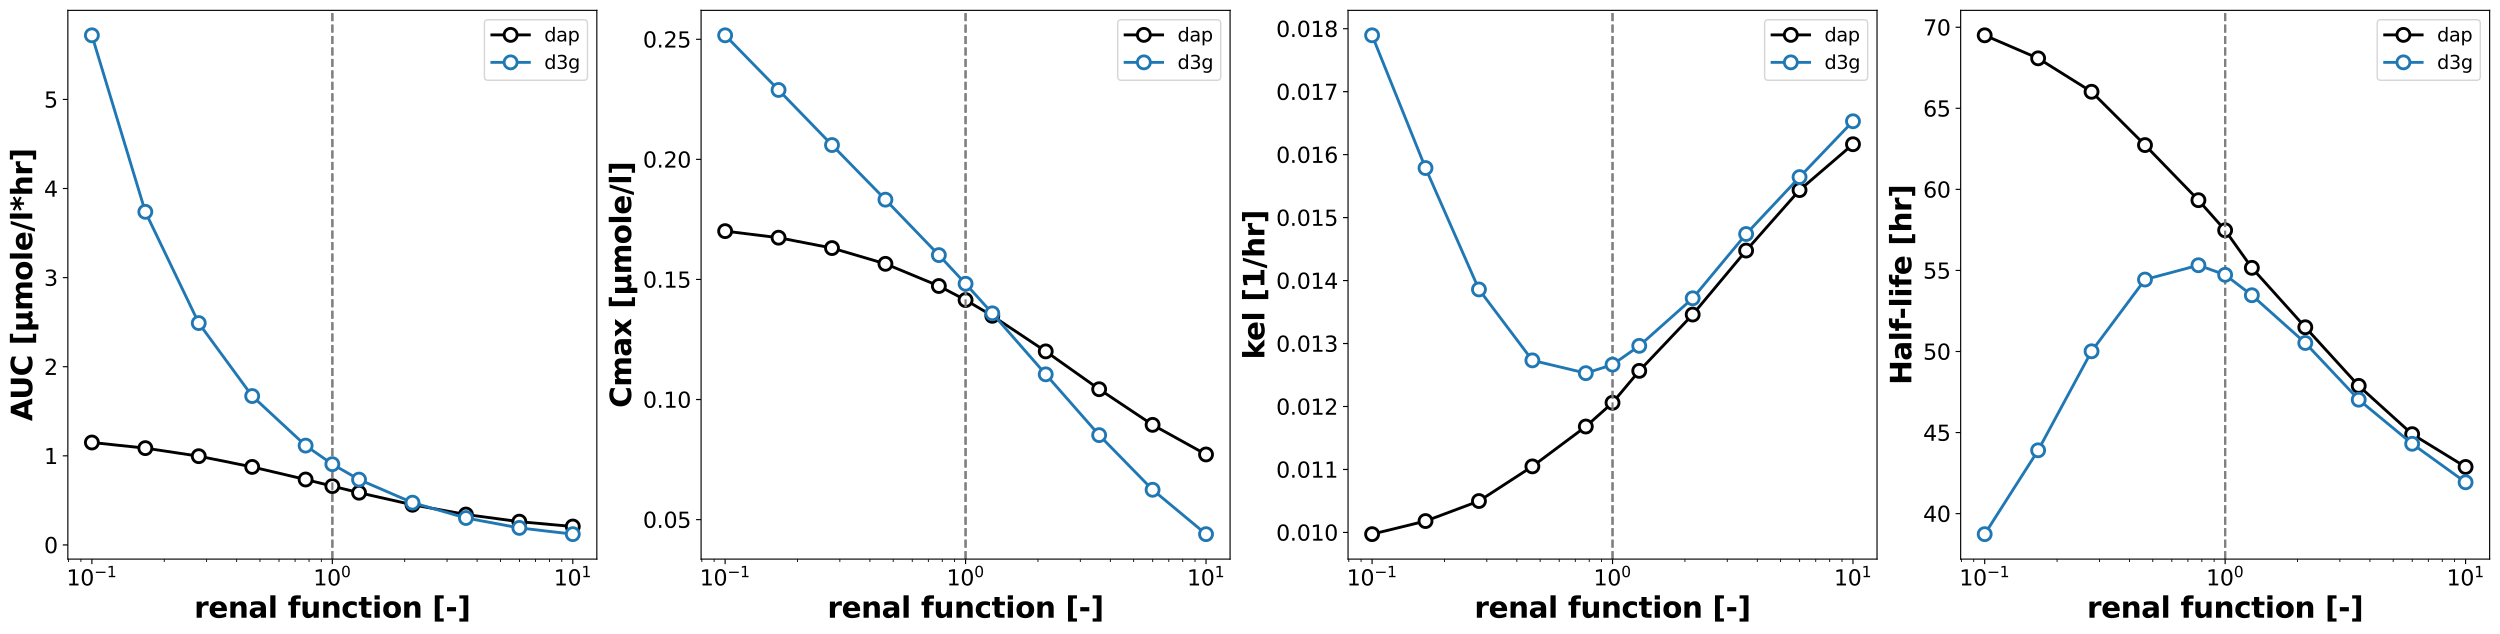 <?xml version="1.0" encoding="utf-8" standalone="no"?>
<!DOCTYPE svg PUBLIC "-//W3C//DTD SVG 1.1//EN"
  "http://www.w3.org/Graphics/SVG/1.1/DTD/svg11.dtd">
<svg xmlns:xlink="http://www.w3.org/1999/xlink" width="1736.4pt" height="440.4pt" viewBox="0 0 1736.4 440.4" xmlns="http://www.w3.org/2000/svg" version="1.1">
 <defs>
  <style type="text/css">*{stroke-linejoin: round; stroke-linecap: butt}</style>
 </defs>
 <g id="figure_1">
  <g id="patch_1">
   <path d="M 0 440.4 
L 1736.4 440.4 
L 1736.4 0 
L 0 0 
z
" style="fill: #ffffff"/>
  </g>
  <g id="axes_1">
   <g id="patch_2">
    <path d="M 47.122 388.326 
L 414.532 388.326 
L 414.532 7.2 
L 47.122 7.2 
z
" style="fill: #ffffff"/>
   </g>
   <g id="matplotlib.axis_1">
    <g id="xtick_1">
     <g id="line2d_1">
      <defs>
       <path id="mb6abca40b4" d="M 0 0 
L 0 3.5 
" style="stroke: #000000; stroke-width: 0.8"/>
      </defs>
      <g>
       <use xlink:href="#mb6abca40b4" x="63.822" y="388.326" style="stroke: #000000; stroke-width: 0.8"/>
      </g>
     </g>
     <g id="text_1">
      <!-- $\mathdefault{10^{-1}}$ -->
      <g transform="translate(46.197 406.724) scale(0.15 -0.15)">
       <defs>
        <path id="DejaVuSans-31" d="M 794 531 
L 1825 531 
L 1825 4091 
L 703 3866 
L 703 4441 
L 1819 4666 
L 2450 4666 
L 2450 531 
L 3481 531 
L 3481 0 
L 794 0 
L 794 531 
z
" transform="scale(0.016)"/>
        <path id="DejaVuSans-30" d="M 2034 4250 
Q 1547 4250 1301 3770 
Q 1056 3291 1056 2328 
Q 1056 1369 1301 889 
Q 1547 409 2034 409 
Q 2525 409 2770 889 
Q 3016 1369 3016 2328 
Q 3016 3291 2770 3770 
Q 2525 4250 2034 4250 
z
M 2034 4750 
Q 2819 4750 3233 4129 
Q 3647 3509 3647 2328 
Q 3647 1150 3233 529 
Q 2819 -91 2034 -91 
Q 1250 -91 836 529 
Q 422 1150 422 2328 
Q 422 3509 836 4129 
Q 1250 4750 2034 4750 
z
" transform="scale(0.016)"/>
        <path id="DejaVuSans-2212" d="M 678 2272 
L 4684 2272 
L 4684 1741 
L 678 1741 
L 678 2272 
z
" transform="scale(0.016)"/>
       </defs>
       <use xlink:href="#DejaVuSans-31" transform="translate(0 0.684)"/>
       <use xlink:href="#DejaVuSans-30" transform="translate(63.623 0.684)"/>
       <use xlink:href="#DejaVuSans-2212" transform="translate(128.203 38.966) scale(0.7)"/>
       <use xlink:href="#DejaVuSans-31" transform="translate(186.855 38.966) scale(0.7)"/>
      </g>
     </g>
    </g>
    <g id="xtick_2">
     <g id="line2d_2">
      <g>
       <use xlink:href="#mb6abca40b4" x="230.827" y="388.326" style="stroke: #000000; stroke-width: 0.8"/>
      </g>
     </g>
     <g id="text_2">
      <!-- $\mathdefault{10^{0}}$ -->
      <g transform="translate(217.627 406.724) scale(0.15 -0.15)">
       <use xlink:href="#DejaVuSans-31" transform="translate(0 0.766)"/>
       <use xlink:href="#DejaVuSans-30" transform="translate(63.623 0.766)"/>
       <use xlink:href="#DejaVuSans-30" transform="translate(128.203 39.047) scale(0.7)"/>
      </g>
     </g>
    </g>
    <g id="xtick_3">
     <g id="line2d_3">
      <g>
       <use xlink:href="#mb6abca40b4" x="397.831" y="388.326" style="stroke: #000000; stroke-width: 0.8"/>
      </g>
     </g>
     <g id="text_3">
      <!-- $\mathdefault{10^{1}}$ -->
      <g transform="translate(384.631 406.724) scale(0.15 -0.15)">
       <use xlink:href="#DejaVuSans-31" transform="translate(0 0.684)"/>
       <use xlink:href="#DejaVuSans-30" transform="translate(63.623 0.684)"/>
       <use xlink:href="#DejaVuSans-31" transform="translate(128.203 38.966) scale(0.7)"/>
      </g>
     </g>
    </g>
    <g id="xtick_4">
     <g id="line2d_4">
      <defs>
       <path id="mcea9e85d9c" d="M 0 0 
L 0 2 
" style="stroke: #000000; stroke-width: 0.6"/>
      </defs>
      <g>
       <use xlink:href="#mcea9e85d9c" x="47.638" y="388.326" style="stroke: #000000; stroke-width: 0.6"/>
      </g>
     </g>
    </g>
    <g id="xtick_5">
     <g id="line2d_5">
      <g>
       <use xlink:href="#mcea9e85d9c" x="56.181" y="388.326" style="stroke: #000000; stroke-width: 0.6"/>
      </g>
     </g>
    </g>
    <g id="xtick_6">
     <g id="line2d_6">
      <g>
       <use xlink:href="#mcea9e85d9c" x="114.096" y="388.326" style="stroke: #000000; stroke-width: 0.6"/>
      </g>
     </g>
    </g>
    <g id="xtick_7">
     <g id="line2d_7">
      <g>
       <use xlink:href="#mcea9e85d9c" x="143.504" y="388.326" style="stroke: #000000; stroke-width: 0.6"/>
      </g>
     </g>
    </g>
    <g id="xtick_8">
     <g id="line2d_8">
      <g>
       <use xlink:href="#mcea9e85d9c" x="164.369" y="388.326" style="stroke: #000000; stroke-width: 0.6"/>
      </g>
     </g>
    </g>
    <g id="xtick_9">
     <g id="line2d_9">
      <g>
       <use xlink:href="#mcea9e85d9c" x="180.553" y="388.326" style="stroke: #000000; stroke-width: 0.6"/>
      </g>
     </g>
    </g>
    <g id="xtick_10">
     <g id="line2d_10">
      <g>
       <use xlink:href="#mcea9e85d9c" x="193.777" y="388.326" style="stroke: #000000; stroke-width: 0.6"/>
      </g>
     </g>
    </g>
    <g id="xtick_11">
     <g id="line2d_11">
      <g>
       <use xlink:href="#mcea9e85d9c" x="204.957" y="388.326" style="stroke: #000000; stroke-width: 0.6"/>
      </g>
     </g>
    </g>
    <g id="xtick_12">
     <g id="line2d_12">
      <g>
       <use xlink:href="#mcea9e85d9c" x="214.642" y="388.326" style="stroke: #000000; stroke-width: 0.6"/>
      </g>
     </g>
    </g>
    <g id="xtick_13">
     <g id="line2d_13">
      <g>
       <use xlink:href="#mcea9e85d9c" x="223.185" y="388.326" style="stroke: #000000; stroke-width: 0.6"/>
      </g>
     </g>
    </g>
    <g id="xtick_14">
     <g id="line2d_14">
      <g>
       <use xlink:href="#mcea9e85d9c" x="281.1" y="388.326" style="stroke: #000000; stroke-width: 0.6"/>
      </g>
     </g>
    </g>
    <g id="xtick_15">
     <g id="line2d_15">
      <g>
       <use xlink:href="#mcea9e85d9c" x="310.508" y="388.326" style="stroke: #000000; stroke-width: 0.6"/>
      </g>
     </g>
    </g>
    <g id="xtick_16">
     <g id="line2d_16">
      <g>
       <use xlink:href="#mcea9e85d9c" x="331.373" y="388.326" style="stroke: #000000; stroke-width: 0.6"/>
      </g>
     </g>
    </g>
    <g id="xtick_17">
     <g id="line2d_17">
      <g>
       <use xlink:href="#mcea9e85d9c" x="347.558" y="388.326" style="stroke: #000000; stroke-width: 0.6"/>
      </g>
     </g>
    </g>
    <g id="xtick_18">
     <g id="line2d_18">
      <g>
       <use xlink:href="#mcea9e85d9c" x="360.781" y="388.326" style="stroke: #000000; stroke-width: 0.6"/>
      </g>
     </g>
    </g>
    <g id="xtick_19">
     <g id="line2d_19">
      <g>
       <use xlink:href="#mcea9e85d9c" x="371.962" y="388.326" style="stroke: #000000; stroke-width: 0.6"/>
      </g>
     </g>
    </g>
    <g id="xtick_20">
     <g id="line2d_20">
      <g>
       <use xlink:href="#mcea9e85d9c" x="381.647" y="388.326" style="stroke: #000000; stroke-width: 0.6"/>
      </g>
     </g>
    </g>
    <g id="xtick_21">
     <g id="line2d_21">
      <g>
       <use xlink:href="#mcea9e85d9c" x="390.189" y="388.326" style="stroke: #000000; stroke-width: 0.6"/>
      </g>
     </g>
    </g>
    <g id="text_4">
     <!-- renal function [-] -->
     <g transform="translate(134.852 429.04) scale(0.2 -0.2)">
      <defs>
       <path id="DejaVuSans-Bold-72" d="M 3138 2547 
Q 2991 2616 2845 2648 
Q 2700 2681 2553 2681 
Q 2122 2681 1889 2404 
Q 1656 2128 1656 1613 
L 1656 0 
L 538 0 
L 538 3500 
L 1656 3500 
L 1656 2925 
Q 1872 3269 2151 3426 
Q 2431 3584 2822 3584 
Q 2878 3584 2943 3579 
Q 3009 3575 3134 3559 
L 3138 2547 
z
" transform="scale(0.016)"/>
       <path id="DejaVuSans-Bold-65" d="M 4031 1759 
L 4031 1441 
L 1416 1441 
Q 1456 1047 1700 850 
Q 1944 653 2381 653 
Q 2734 653 3104 758 
Q 3475 863 3866 1075 
L 3866 213 
Q 3469 63 3072 -14 
Q 2675 -91 2278 -91 
Q 1328 -91 801 392 
Q 275 875 275 1747 
Q 275 2603 792 3093 
Q 1309 3584 2216 3584 
Q 3041 3584 3536 3087 
Q 4031 2591 4031 1759 
z
M 2881 2131 
Q 2881 2450 2695 2645 
Q 2509 2841 2209 2841 
Q 1884 2841 1681 2658 
Q 1478 2475 1428 2131 
L 2881 2131 
z
" transform="scale(0.016)"/>
       <path id="DejaVuSans-Bold-6e" d="M 4056 2131 
L 4056 0 
L 2931 0 
L 2931 347 
L 2931 1631 
Q 2931 2084 2911 2256 
Q 2891 2428 2841 2509 
Q 2775 2619 2662 2680 
Q 2550 2741 2406 2741 
Q 2056 2741 1856 2470 
Q 1656 2200 1656 1722 
L 1656 0 
L 538 0 
L 538 3500 
L 1656 3500 
L 1656 2988 
Q 1909 3294 2193 3439 
Q 2478 3584 2822 3584 
Q 3428 3584 3742 3212 
Q 4056 2841 4056 2131 
z
" transform="scale(0.016)"/>
       <path id="DejaVuSans-Bold-61" d="M 2106 1575 
Q 1756 1575 1579 1456 
Q 1403 1338 1403 1106 
Q 1403 894 1545 773 
Q 1688 653 1941 653 
Q 2256 653 2472 879 
Q 2688 1106 2688 1447 
L 2688 1575 
L 2106 1575 
z
M 3816 1997 
L 3816 0 
L 2688 0 
L 2688 519 
Q 2463 200 2181 54 
Q 1900 -91 1497 -91 
Q 953 -91 614 226 
Q 275 544 275 1050 
Q 275 1666 698 1953 
Q 1122 2241 2028 2241 
L 2688 2241 
L 2688 2328 
Q 2688 2594 2478 2717 
Q 2269 2841 1825 2841 
Q 1466 2841 1156 2769 
Q 847 2697 581 2553 
L 581 3406 
Q 941 3494 1303 3539 
Q 1666 3584 2028 3584 
Q 2975 3584 3395 3211 
Q 3816 2838 3816 1997 
z
" transform="scale(0.016)"/>
       <path id="DejaVuSans-Bold-6c" d="M 538 4863 
L 1656 4863 
L 1656 0 
L 538 0 
L 538 4863 
z
" transform="scale(0.016)"/>
       <path id="DejaVuSans-Bold-20" transform="scale(0.016)"/>
       <path id="DejaVuSans-Bold-66" d="M 2841 4863 
L 2841 4128 
L 2222 4128 
Q 1984 4128 1890 4042 
Q 1797 3956 1797 3744 
L 1797 3500 
L 2753 3500 
L 2753 2700 
L 1797 2700 
L 1797 0 
L 678 0 
L 678 2700 
L 122 2700 
L 122 3500 
L 678 3500 
L 678 3744 
Q 678 4316 997 4589 
Q 1316 4863 1984 4863 
L 2841 4863 
z
" transform="scale(0.016)"/>
       <path id="DejaVuSans-Bold-75" d="M 500 1363 
L 500 3500 
L 1625 3500 
L 1625 3150 
Q 1625 2866 1622 2436 
Q 1619 2006 1619 1863 
Q 1619 1441 1641 1255 
Q 1663 1069 1716 984 
Q 1784 875 1895 815 
Q 2006 756 2150 756 
Q 2500 756 2700 1025 
Q 2900 1294 2900 1772 
L 2900 3500 
L 4019 3500 
L 4019 0 
L 2900 0 
L 2900 506 
Q 2647 200 2364 54 
Q 2081 -91 1741 -91 
Q 1134 -91 817 281 
Q 500 653 500 1363 
z
" transform="scale(0.016)"/>
       <path id="DejaVuSans-Bold-63" d="M 3366 3391 
L 3366 2478 
Q 3138 2634 2908 2709 
Q 2678 2784 2431 2784 
Q 1963 2784 1702 2511 
Q 1441 2238 1441 1747 
Q 1441 1256 1702 982 
Q 1963 709 2431 709 
Q 2694 709 2930 787 
Q 3166 866 3366 1019 
L 3366 103 
Q 3103 6 2833 -42 
Q 2563 -91 2291 -91 
Q 1344 -91 809 395 
Q 275 881 275 1747 
Q 275 2613 809 3098 
Q 1344 3584 2291 3584 
Q 2566 3584 2833 3536 
Q 3100 3488 3366 3391 
z
" transform="scale(0.016)"/>
       <path id="DejaVuSans-Bold-74" d="M 1759 4494 
L 1759 3500 
L 2913 3500 
L 2913 2700 
L 1759 2700 
L 1759 1216 
Q 1759 972 1856 886 
Q 1953 800 2241 800 
L 2816 800 
L 2816 0 
L 1856 0 
Q 1194 0 917 276 
Q 641 553 641 1216 
L 641 2700 
L 84 2700 
L 84 3500 
L 641 3500 
L 641 4494 
L 1759 4494 
z
" transform="scale(0.016)"/>
       <path id="DejaVuSans-Bold-69" d="M 538 3500 
L 1656 3500 
L 1656 0 
L 538 0 
L 538 3500 
z
M 538 4863 
L 1656 4863 
L 1656 3950 
L 538 3950 
L 538 4863 
z
" transform="scale(0.016)"/>
       <path id="DejaVuSans-Bold-6f" d="M 2203 2784 
Q 1831 2784 1636 2517 
Q 1441 2250 1441 1747 
Q 1441 1244 1636 976 
Q 1831 709 2203 709 
Q 2569 709 2762 976 
Q 2956 1244 2956 1747 
Q 2956 2250 2762 2517 
Q 2569 2784 2203 2784 
z
M 2203 3584 
Q 3106 3584 3614 3096 
Q 4122 2609 4122 1747 
Q 4122 884 3614 396 
Q 3106 -91 2203 -91 
Q 1297 -91 786 396 
Q 275 884 275 1747 
Q 275 2609 786 3096 
Q 1297 3584 2203 3584 
z
" transform="scale(0.016)"/>
       <path id="DejaVuSans-Bold-5b" d="M 550 4863 
L 2491 4863 
L 2491 4159 
L 1613 4159 
L 1613 -141 
L 2491 -141 
L 2491 -844 
L 550 -844 
L 550 4863 
z
" transform="scale(0.016)"/>
       <path id="DejaVuSans-Bold-2d" d="M 347 2297 
L 2309 2297 
L 2309 1388 
L 347 1388 
L 347 2297 
z
" transform="scale(0.016)"/>
       <path id="DejaVuSans-Bold-5d" d="M 2375 -844 
L 434 -844 
L 434 -141 
L 1313 -141 
L 1313 4159 
L 434 4159 
L 434 4863 
L 2375 4863 
L 2375 -844 
z
" transform="scale(0.016)"/>
      </defs>
      <use xlink:href="#DejaVuSans-Bold-72"/>
      <use xlink:href="#DejaVuSans-Bold-65" x="49.316"/>
      <use xlink:href="#DejaVuSans-Bold-6e" x="117.139"/>
      <use xlink:href="#DejaVuSans-Bold-61" x="188.33"/>
      <use xlink:href="#DejaVuSans-Bold-6c" x="255.811"/>
      <use xlink:href="#DejaVuSans-Bold-20" x="290.088"/>
      <use xlink:href="#DejaVuSans-Bold-66" x="324.902"/>
      <use xlink:href="#DejaVuSans-Bold-75" x="368.408"/>
      <use xlink:href="#DejaVuSans-Bold-6e" x="439.6"/>
      <use xlink:href="#DejaVuSans-Bold-63" x="510.791"/>
      <use xlink:href="#DejaVuSans-Bold-74" x="570.068"/>
      <use xlink:href="#DejaVuSans-Bold-69" x="617.871"/>
      <use xlink:href="#DejaVuSans-Bold-6f" x="652.148"/>
      <use xlink:href="#DejaVuSans-Bold-6e" x="720.85"/>
      <use xlink:href="#DejaVuSans-Bold-20" x="792.041"/>
      <use xlink:href="#DejaVuSans-Bold-5b" x="826.855"/>
      <use xlink:href="#DejaVuSans-Bold-2d" x="872.559"/>
      <use xlink:href="#DejaVuSans-Bold-5d" x="914.062"/>
     </g>
    </g>
   </g>
   <g id="matplotlib.axis_2">
    <g id="ytick_1">
     <g id="line2d_22">
      <defs>
       <path id="mf253c93cae" d="M 0 0 
L -3.5 0 
" style="stroke: #000000; stroke-width: 0.8"/>
      </defs>
      <g>
       <use xlink:href="#mf253c93cae" x="47.122" y="378.483" style="stroke: #000000; stroke-width: 0.8"/>
      </g>
     </g>
     <g id="text_5">
      <!-- 0 -->
      <g transform="translate(30.578 384.182) scale(0.15 -0.15)">
       <use xlink:href="#DejaVuSans-30"/>
      </g>
     </g>
    </g>
    <g id="ytick_2">
     <g id="line2d_23">
      <g>
       <use xlink:href="#mf253c93cae" x="47.122" y="316.596" style="stroke: #000000; stroke-width: 0.8"/>
      </g>
     </g>
     <g id="text_6">
      <!-- 1 -->
      <g transform="translate(30.578 322.294) scale(0.15 -0.15)">
       <use xlink:href="#DejaVuSans-31"/>
      </g>
     </g>
    </g>
    <g id="ytick_3">
     <g id="line2d_24">
      <g>
       <use xlink:href="#mf253c93cae" x="47.122" y="254.708" style="stroke: #000000; stroke-width: 0.8"/>
      </g>
     </g>
     <g id="text_7">
      <!-- 2 -->
      <g transform="translate(30.578 260.407) scale(0.15 -0.15)">
       <defs>
        <path id="DejaVuSans-32" d="M 1228 531 
L 3431 531 
L 3431 0 
L 469 0 
L 469 531 
Q 828 903 1448 1529 
Q 2069 2156 2228 2338 
Q 2531 2678 2651 2914 
Q 2772 3150 2772 3378 
Q 2772 3750 2511 3984 
Q 2250 4219 1831 4219 
Q 1534 4219 1204 4116 
Q 875 4013 500 3803 
L 500 4441 
Q 881 4594 1212 4672 
Q 1544 4750 1819 4750 
Q 2544 4750 2975 4387 
Q 3406 4025 3406 3419 
Q 3406 3131 3298 2873 
Q 3191 2616 2906 2266 
Q 2828 2175 2409 1742 
Q 1991 1309 1228 531 
z
" transform="scale(0.016)"/>
       </defs>
       <use xlink:href="#DejaVuSans-32"/>
      </g>
     </g>
    </g>
    <g id="ytick_4">
     <g id="line2d_25">
      <g>
       <use xlink:href="#mf253c93cae" x="47.122" y="192.821" style="stroke: #000000; stroke-width: 0.8"/>
      </g>
     </g>
     <g id="text_8">
      <!-- 3 -->
      <g transform="translate(30.578 198.519) scale(0.15 -0.15)">
       <defs>
        <path id="DejaVuSans-33" d="M 2597 2516 
Q 3050 2419 3304 2112 
Q 3559 1806 3559 1356 
Q 3559 666 3084 287 
Q 2609 -91 1734 -91 
Q 1441 -91 1130 -33 
Q 819 25 488 141 
L 488 750 
Q 750 597 1062 519 
Q 1375 441 1716 441 
Q 2309 441 2620 675 
Q 2931 909 2931 1356 
Q 2931 1769 2642 2001 
Q 2353 2234 1838 2234 
L 1294 2234 
L 1294 2753 
L 1863 2753 
Q 2328 2753 2575 2939 
Q 2822 3125 2822 3475 
Q 2822 3834 2567 4026 
Q 2313 4219 1838 4219 
Q 1578 4219 1281 4162 
Q 984 4106 628 3988 
L 628 4550 
Q 988 4650 1302 4700 
Q 1616 4750 1894 4750 
Q 2613 4750 3031 4423 
Q 3450 4097 3450 3541 
Q 3450 3153 3228 2886 
Q 3006 2619 2597 2516 
z
" transform="scale(0.016)"/>
       </defs>
       <use xlink:href="#DejaVuSans-33"/>
      </g>
     </g>
    </g>
    <g id="ytick_5">
     <g id="line2d_26">
      <g>
       <use xlink:href="#mf253c93cae" x="47.122" y="130.933" style="stroke: #000000; stroke-width: 0.8"/>
      </g>
     </g>
     <g id="text_9">
      <!-- 4 -->
      <g transform="translate(30.578 136.632) scale(0.15 -0.15)">
       <defs>
        <path id="DejaVuSans-34" d="M 2419 4116 
L 825 1625 
L 2419 1625 
L 2419 4116 
z
M 2253 4666 
L 3047 4666 
L 3047 1625 
L 3713 1625 
L 3713 1100 
L 3047 1100 
L 3047 0 
L 2419 0 
L 2419 1100 
L 313 1100 
L 313 1709 
L 2253 4666 
z
" transform="scale(0.016)"/>
       </defs>
       <use xlink:href="#DejaVuSans-34"/>
      </g>
     </g>
    </g>
    <g id="ytick_6">
     <g id="line2d_27">
      <g>
       <use xlink:href="#mf253c93cae" x="47.122" y="69.045" style="stroke: #000000; stroke-width: 0.8"/>
      </g>
     </g>
     <g id="text_10">
      <!-- 5 -->
      <g transform="translate(30.578 74.744) scale(0.15 -0.15)">
       <defs>
        <path id="DejaVuSans-35" d="M 691 4666 
L 3169 4666 
L 3169 4134 
L 1269 4134 
L 1269 2991 
Q 1406 3038 1543 3061 
Q 1681 3084 1819 3084 
Q 2600 3084 3056 2656 
Q 3513 2228 3513 1497 
Q 3513 744 3044 326 
Q 2575 -91 1722 -91 
Q 1428 -91 1123 -41 
Q 819 9 494 109 
L 494 744 
Q 775 591 1075 516 
Q 1375 441 1709 441 
Q 2250 441 2565 725 
Q 2881 1009 2881 1497 
Q 2881 1984 2565 2268 
Q 2250 2553 1709 2553 
Q 1456 2553 1204 2497 
Q 953 2441 691 2322 
L 691 4666 
z
" transform="scale(0.016)"/>
       </defs>
       <use xlink:href="#DejaVuSans-35"/>
      </g>
     </g>
    </g>
    <g id="text_11">
     <!-- AUC [µmole/l*hr] -->
     <g transform="translate(22.397 292.491) rotate(-90) scale(0.2 -0.2)">
      <defs>
       <path id="DejaVuSans-Bold-41" d="M 3419 850 
L 1538 850 
L 1241 0 
L 31 0 
L 1759 4666 
L 3194 4666 
L 4922 0 
L 3713 0 
L 3419 850 
z
M 1838 1716 
L 3116 1716 
L 2478 3572 
L 1838 1716 
z
" transform="scale(0.016)"/>
       <path id="DejaVuSans-Bold-55" d="M 588 4666 
L 1791 4666 
L 1791 1869 
Q 1791 1291 1980 1042 
Q 2169 794 2597 794 
Q 3028 794 3217 1042 
Q 3406 1291 3406 1869 
L 3406 4666 
L 4609 4666 
L 4609 1869 
Q 4609 878 4112 393 
Q 3616 -91 2597 -91 
Q 1581 -91 1084 393 
Q 588 878 588 1869 
L 588 4666 
z
" transform="scale(0.016)"/>
       <path id="DejaVuSans-Bold-43" d="M 4288 256 
Q 3956 84 3597 -3 
Q 3238 -91 2847 -91 
Q 1681 -91 1000 561 
Q 319 1213 319 2328 
Q 319 3447 1000 4098 
Q 1681 4750 2847 4750 
Q 3238 4750 3597 4662 
Q 3956 4575 4288 4403 
L 4288 3438 
Q 3953 3666 3628 3772 
Q 3303 3878 2944 3878 
Q 2300 3878 1931 3465 
Q 1563 3053 1563 2328 
Q 1563 1606 1931 1193 
Q 2300 781 2944 781 
Q 3303 781 3628 887 
Q 3953 994 4288 1222 
L 4288 256 
z
" transform="scale(0.016)"/>
       <path id="DejaVuSans-Bold-b5" d="M 544 -1338 
L 544 3500 
L 1672 3500 
L 1672 1466 
Q 1672 1103 1828 926 
Q 1984 750 2303 750 
Q 2625 750 2781 926 
Q 2938 1103 2938 1466 
L 2938 3500 
L 4063 3500 
L 4063 1159 
Q 4063 938 4114 850 
Q 4166 763 4288 763 
Q 4344 763 4395 778 
Q 4447 794 4506 831 
L 4506 50 
Q 4341 -22 4195 -56 
Q 4050 -91 3909 -91 
Q 3631 -91 3454 26 
Q 3278 144 3169 403 
Q 3022 156 2811 32 
Q 2600 -91 2322 -91 
Q 2091 -91 1928 -17 
Q 1766 56 1672 206 
L 1672 -1338 
L 544 -1338 
z
" transform="scale(0.016)"/>
       <path id="DejaVuSans-Bold-6d" d="M 3781 2919 
Q 3994 3244 4286 3414 
Q 4578 3584 4928 3584 
Q 5531 3584 5847 3212 
Q 6163 2841 6163 2131 
L 6163 0 
L 5038 0 
L 5038 1825 
Q 5041 1866 5042 1909 
Q 5044 1953 5044 2034 
Q 5044 2406 4934 2573 
Q 4825 2741 4581 2741 
Q 4263 2741 4089 2478 
Q 3916 2216 3909 1719 
L 3909 0 
L 2784 0 
L 2784 1825 
Q 2784 2406 2684 2573 
Q 2584 2741 2328 2741 
Q 2006 2741 1831 2477 
Q 1656 2213 1656 1722 
L 1656 0 
L 531 0 
L 531 3500 
L 1656 3500 
L 1656 2988 
Q 1863 3284 2130 3434 
Q 2397 3584 2719 3584 
Q 3081 3584 3359 3409 
Q 3638 3234 3781 2919 
z
" transform="scale(0.016)"/>
       <path id="DejaVuSans-Bold-2f" d="M 1644 4666 
L 2338 4666 
L 691 -594 
L 0 -594 
L 1644 4666 
z
" transform="scale(0.016)"/>
       <path id="DejaVuSans-Bold-2a" d="M 3219 3803 
L 2188 3263 
L 3219 2719 
L 2981 2278 
L 1941 2853 
L 1941 1778 
L 1409 1778 
L 1409 2853 
L 366 2278 
L 128 2719 
L 1172 3263 
L 128 3803 
L 366 4244 
L 1409 3675 
L 1409 4750 
L 1941 4750 
L 1941 3675 
L 2981 4244 
L 3219 3803 
z
" transform="scale(0.016)"/>
       <path id="DejaVuSans-Bold-68" d="M 4056 2131 
L 4056 0 
L 2931 0 
L 2931 347 
L 2931 1625 
Q 2931 2084 2911 2256 
Q 2891 2428 2841 2509 
Q 2775 2619 2662 2680 
Q 2550 2741 2406 2741 
Q 2056 2741 1856 2470 
Q 1656 2200 1656 1722 
L 1656 0 
L 538 0 
L 538 4863 
L 1656 4863 
L 1656 2988 
Q 1909 3294 2193 3439 
Q 2478 3584 2822 3584 
Q 3428 3584 3742 3212 
Q 4056 2841 4056 2131 
z
" transform="scale(0.016)"/>
      </defs>
      <use xlink:href="#DejaVuSans-Bold-41"/>
      <use xlink:href="#DejaVuSans-Bold-55" x="74.268"/>
      <use xlink:href="#DejaVuSans-Bold-43" x="155.469"/>
      <use xlink:href="#DejaVuSans-Bold-20" x="228.857"/>
      <use xlink:href="#DejaVuSans-Bold-5b" x="263.672"/>
      <use xlink:href="#DejaVuSans-Bold-b5" x="309.375"/>
      <use xlink:href="#DejaVuSans-Bold-6d" x="382.959"/>
      <use xlink:href="#DejaVuSans-Bold-6f" x="487.158"/>
      <use xlink:href="#DejaVuSans-Bold-6c" x="555.859"/>
      <use xlink:href="#DejaVuSans-Bold-65" x="590.137"/>
      <use xlink:href="#DejaVuSans-Bold-2f" x="657.959"/>
      <use xlink:href="#DejaVuSans-Bold-6c" x="694.482"/>
      <use xlink:href="#DejaVuSans-Bold-2a" x="728.76"/>
      <use xlink:href="#DejaVuSans-Bold-68" x="781.055"/>
      <use xlink:href="#DejaVuSans-Bold-72" x="852.246"/>
      <use xlink:href="#DejaVuSans-Bold-5d" x="901.562"/>
     </g>
    </g>
   </g>
   <g id="line2d_28">
    <path d="M 230.827 388.326 
L 230.827 7.2 
" clip-path="url(#p58e945e33a)" style="fill: none; stroke-dasharray: 5.55,2.4; stroke-dashoffset: 0; stroke: #808080; stroke-width: 1.5"/>
   </g>
   <g id="line2d_29">
    <path d="M 63.822 307.343 
L 100.934 311.254 
L 138.047 316.846 
L 175.159 324.307 
L 212.271 333.043 
L 230.827 337.64 
L 249.383 342.225 
L 286.495 350.586 
L 323.607 357.368 
L 360.719 362.327 
L 397.831 365.696 
" clip-path="url(#p58e945e33a)" style="fill: none; stroke: #000000; stroke-width: 2; stroke-linecap: square"/>
    <defs>
     <path id="m25ac9e5140" d="M 0 4.5 
C 1.193 4.5 2.338 4.026 3.182 3.182 
C 4.026 2.338 4.5 1.193 4.5 0 
C 4.5 -1.193 4.026 -2.338 3.182 -3.182 
C 2.338 -4.026 1.193 -4.5 0 -4.5 
C -1.193 -4.5 -2.338 -4.026 -3.182 -3.182 
C -4.026 -2.338 -4.5 -1.193 -4.5 0 
C -4.5 1.193 -4.026 2.338 -3.182 3.182 
C -2.338 4.026 -1.193 4.5 0 4.5 
z
" style="stroke: #000000; stroke-width: 2"/>
    </defs>
    <g clip-path="url(#p58e945e33a)">
     <use xlink:href="#m25ac9e5140" x="63.822" y="307.343" style="fill: #ffffff; stroke: #000000; stroke-width: 2"/>
     <use xlink:href="#m25ac9e5140" x="100.934" y="311.254" style="fill: #ffffff; stroke: #000000; stroke-width: 2"/>
     <use xlink:href="#m25ac9e5140" x="138.047" y="316.846" style="fill: #ffffff; stroke: #000000; stroke-width: 2"/>
     <use xlink:href="#m25ac9e5140" x="175.159" y="324.307" style="fill: #ffffff; stroke: #000000; stroke-width: 2"/>
     <use xlink:href="#m25ac9e5140" x="212.271" y="333.043" style="fill: #ffffff; stroke: #000000; stroke-width: 2"/>
     <use xlink:href="#m25ac9e5140" x="230.827" y="337.64" style="fill: #ffffff; stroke: #000000; stroke-width: 2"/>
     <use xlink:href="#m25ac9e5140" x="249.383" y="342.225" style="fill: #ffffff; stroke: #000000; stroke-width: 2"/>
     <use xlink:href="#m25ac9e5140" x="286.495" y="350.586" style="fill: #ffffff; stroke: #000000; stroke-width: 2"/>
     <use xlink:href="#m25ac9e5140" x="323.607" y="357.368" style="fill: #ffffff; stroke: #000000; stroke-width: 2"/>
     <use xlink:href="#m25ac9e5140" x="360.719" y="362.327" style="fill: #ffffff; stroke: #000000; stroke-width: 2"/>
     <use xlink:href="#m25ac9e5140" x="397.831" y="365.696" style="fill: #ffffff; stroke: #000000; stroke-width: 2"/>
    </g>
   </g>
   <g id="line2d_30">
    <path d="M 230.827 388.326 
L 230.827 7.2 
" clip-path="url(#p58e945e33a)" style="fill: none; stroke-dasharray: 5.55,2.4; stroke-dashoffset: 0; stroke: #808080; stroke-width: 1.5"/>
   </g>
   <g id="line2d_31">
    <path d="M 63.822 24.524 
L 100.934 147.122 
L 138.047 224.399 
L 175.159 275.08 
L 212.271 309.503 
L 230.827 322.404 
L 249.383 333.1 
L 286.495 349.123 
L 323.607 359.786 
L 360.719 366.664 
L 397.831 371.002 
" clip-path="url(#p58e945e33a)" style="fill: none; stroke: #1f77b4; stroke-width: 2; stroke-linecap: square"/>
    <defs>
     <path id="mb6eb0c45fd" d="M 0 4.5 
C 1.193 4.5 2.338 4.026 3.182 3.182 
C 4.026 2.338 4.5 1.193 4.5 0 
C 4.5 -1.193 4.026 -2.338 3.182 -3.182 
C 2.338 -4.026 1.193 -4.5 0 -4.5 
C -1.193 -4.5 -2.338 -4.026 -3.182 -3.182 
C -4.026 -2.338 -4.5 -1.193 -4.5 0 
C -4.5 1.193 -4.026 2.338 -3.182 3.182 
C -2.338 4.026 -1.193 4.5 0 4.5 
z
" style="stroke: #1f77b4; stroke-width: 2"/>
    </defs>
    <g clip-path="url(#p58e945e33a)">
     <use xlink:href="#mb6eb0c45fd" x="63.822" y="24.524" style="fill: #ffffff; stroke: #1f77b4; stroke-width: 2"/>
     <use xlink:href="#mb6eb0c45fd" x="100.934" y="147.122" style="fill: #ffffff; stroke: #1f77b4; stroke-width: 2"/>
     <use xlink:href="#mb6eb0c45fd" x="138.047" y="224.399" style="fill: #ffffff; stroke: #1f77b4; stroke-width: 2"/>
     <use xlink:href="#mb6eb0c45fd" x="175.159" y="275.08" style="fill: #ffffff; stroke: #1f77b4; stroke-width: 2"/>
     <use xlink:href="#mb6eb0c45fd" x="212.271" y="309.503" style="fill: #ffffff; stroke: #1f77b4; stroke-width: 2"/>
     <use xlink:href="#mb6eb0c45fd" x="230.827" y="322.404" style="fill: #ffffff; stroke: #1f77b4; stroke-width: 2"/>
     <use xlink:href="#mb6eb0c45fd" x="249.383" y="333.1" style="fill: #ffffff; stroke: #1f77b4; stroke-width: 2"/>
     <use xlink:href="#mb6eb0c45fd" x="286.495" y="349.123" style="fill: #ffffff; stroke: #1f77b4; stroke-width: 2"/>
     <use xlink:href="#mb6eb0c45fd" x="323.607" y="359.786" style="fill: #ffffff; stroke: #1f77b4; stroke-width: 2"/>
     <use xlink:href="#mb6eb0c45fd" x="360.719" y="366.664" style="fill: #ffffff; stroke: #1f77b4; stroke-width: 2"/>
     <use xlink:href="#mb6eb0c45fd" x="397.831" y="371.002" style="fill: #ffffff; stroke: #1f77b4; stroke-width: 2"/>
    </g>
   </g>
   <g id="patch_3">
    <path d="M 47.122 388.326 
L 47.122 7.2 
" style="fill: none; stroke: #000000; stroke-width: 0.8; stroke-linejoin: miter; stroke-linecap: square"/>
   </g>
   <g id="patch_4">
    <path d="M 414.532 388.326 
L 414.532 7.2 
" style="fill: none; stroke: #000000; stroke-width: 0.8; stroke-linejoin: miter; stroke-linecap: square"/>
   </g>
   <g id="patch_5">
    <path d="M 47.122 388.326 
L 414.532 388.326 
" style="fill: none; stroke: #000000; stroke-width: 0.8; stroke-linejoin: miter; stroke-linecap: square"/>
   </g>
   <g id="patch_6">
    <path d="M 47.122 7.2 
L 414.532 7.2 
" style="fill: none; stroke: #000000; stroke-width: 0.8; stroke-linejoin: miter; stroke-linecap: square"/>
   </g>
   <g id="legend_1">
    <g id="patch_7">
     <path d="M 339.054 55.763 
L 405.432 55.763 
Q 408.032 55.763 408.032 53.163 
L 408.032 16.3 
Q 408.032 13.7 405.432 13.7 
L 339.054 13.7 
Q 336.454 13.7 336.454 16.3 
L 336.454 53.163 
Q 336.454 55.763 339.054 55.763 
z
" style="fill: #ffffff; opacity: 0.8; stroke: #cccccc; stroke-linejoin: miter"/>
    </g>
    <g id="line2d_32">
     <path d="M 341.654 24.228 
L 354.654 24.228 
L 367.654 24.228 
" style="fill: none; stroke: #000000; stroke-width: 2; stroke-linecap: square"/>
     <g>
      <use xlink:href="#m25ac9e5140" x="354.654" y="24.228" style="fill: #ffffff; stroke: #000000; stroke-width: 2"/>
     </g>
    </g>
    <g id="text_12">
     <!-- dap -->
     <g transform="translate(378.054 28.778) scale(0.13 -0.13)">
      <defs>
       <path id="DejaVuSans-64" d="M 2906 2969 
L 2906 4863 
L 3481 4863 
L 3481 0 
L 2906 0 
L 2906 525 
Q 2725 213 2448 61 
Q 2172 -91 1784 -91 
Q 1150 -91 751 415 
Q 353 922 353 1747 
Q 353 2572 751 3078 
Q 1150 3584 1784 3584 
Q 2172 3584 2448 3432 
Q 2725 3281 2906 2969 
z
M 947 1747 
Q 947 1113 1208 752 
Q 1469 391 1925 391 
Q 2381 391 2643 752 
Q 2906 1113 2906 1747 
Q 2906 2381 2643 2742 
Q 2381 3103 1925 3103 
Q 1469 3103 1208 2742 
Q 947 2381 947 1747 
z
" transform="scale(0.016)"/>
       <path id="DejaVuSans-61" d="M 2194 1759 
Q 1497 1759 1228 1600 
Q 959 1441 959 1056 
Q 959 750 1161 570 
Q 1363 391 1709 391 
Q 2188 391 2477 730 
Q 2766 1069 2766 1631 
L 2766 1759 
L 2194 1759 
z
M 3341 1997 
L 3341 0 
L 2766 0 
L 2766 531 
Q 2569 213 2275 61 
Q 1981 -91 1556 -91 
Q 1019 -91 701 211 
Q 384 513 384 1019 
Q 384 1609 779 1909 
Q 1175 2209 1959 2209 
L 2766 2209 
L 2766 2266 
Q 2766 2663 2505 2880 
Q 2244 3097 1772 3097 
Q 1472 3097 1187 3025 
Q 903 2953 641 2809 
L 641 3341 
Q 956 3463 1253 3523 
Q 1550 3584 1831 3584 
Q 2591 3584 2966 3190 
Q 3341 2797 3341 1997 
z
" transform="scale(0.016)"/>
       <path id="DejaVuSans-70" d="M 1159 525 
L 1159 -1331 
L 581 -1331 
L 581 3500 
L 1159 3500 
L 1159 2969 
Q 1341 3281 1617 3432 
Q 1894 3584 2278 3584 
Q 2916 3584 3314 3078 
Q 3713 2572 3713 1747 
Q 3713 922 3314 415 
Q 2916 -91 2278 -91 
Q 1894 -91 1617 61 
Q 1341 213 1159 525 
z
M 3116 1747 
Q 3116 2381 2855 2742 
Q 2594 3103 2138 3103 
Q 1681 3103 1420 2742 
Q 1159 2381 1159 1747 
Q 1159 1113 1420 752 
Q 1681 391 2138 391 
Q 2594 391 2855 752 
Q 3116 1113 3116 1747 
z
" transform="scale(0.016)"/>
      </defs>
      <use xlink:href="#DejaVuSans-64"/>
      <use xlink:href="#DejaVuSans-61" x="63.477"/>
      <use xlink:href="#DejaVuSans-70" x="124.756"/>
     </g>
    </g>
    <g id="line2d_33">
     <path d="M 341.654 43.31 
L 354.654 43.31 
L 367.654 43.31 
" style="fill: none; stroke: #1f77b4; stroke-width: 2; stroke-linecap: square"/>
     <g>
      <use xlink:href="#mb6eb0c45fd" x="354.654" y="43.31" style="fill: #ffffff; stroke: #1f77b4; stroke-width: 2"/>
     </g>
    </g>
    <g id="text_13">
     <!-- d3g -->
     <g transform="translate(378.054 47.86) scale(0.13 -0.13)">
      <defs>
       <path id="DejaVuSans-67" d="M 2906 1791 
Q 2906 2416 2648 2759 
Q 2391 3103 1925 3103 
Q 1463 3103 1205 2759 
Q 947 2416 947 1791 
Q 947 1169 1205 825 
Q 1463 481 1925 481 
Q 2391 481 2648 825 
Q 2906 1169 2906 1791 
z
M 3481 434 
Q 3481 -459 3084 -895 
Q 2688 -1331 1869 -1331 
Q 1566 -1331 1297 -1286 
Q 1028 -1241 775 -1147 
L 775 -588 
Q 1028 -725 1275 -790 
Q 1522 -856 1778 -856 
Q 2344 -856 2625 -561 
Q 2906 -266 2906 331 
L 2906 616 
Q 2728 306 2450 153 
Q 2172 0 1784 0 
Q 1141 0 747 490 
Q 353 981 353 1791 
Q 353 2603 747 3093 
Q 1141 3584 1784 3584 
Q 2172 3584 2450 3431 
Q 2728 3278 2906 2969 
L 2906 3500 
L 3481 3500 
L 3481 434 
z
" transform="scale(0.016)"/>
      </defs>
      <use xlink:href="#DejaVuSans-64"/>
      <use xlink:href="#DejaVuSans-33" x="63.477"/>
      <use xlink:href="#DejaVuSans-67" x="127.1"/>
     </g>
    </g>
   </g>
  </g>
  <g id="axes_2">
   <g id="patch_8">
    <path d="M 486.948 388.326 
L 854.358 388.326 
L 854.358 7.2 
L 486.948 7.2 
z
" style="fill: #ffffff"/>
   </g>
   <g id="matplotlib.axis_3">
    <g id="xtick_22">
     <g id="line2d_34">
      <g>
       <use xlink:href="#mb6abca40b4" x="503.649" y="388.326" style="stroke: #000000; stroke-width: 0.8"/>
      </g>
     </g>
     <g id="text_14">
      <!-- $\mathdefault{10^{-1}}$ -->
      <g transform="translate(486.024 406.724) scale(0.15 -0.15)">
       <use xlink:href="#DejaVuSans-31" transform="translate(0 0.684)"/>
       <use xlink:href="#DejaVuSans-30" transform="translate(63.623 0.684)"/>
       <use xlink:href="#DejaVuSans-2212" transform="translate(128.203 38.966) scale(0.7)"/>
       <use xlink:href="#DejaVuSans-31" transform="translate(186.855 38.966) scale(0.7)"/>
      </g>
     </g>
    </g>
    <g id="xtick_23">
     <g id="line2d_35">
      <g>
       <use xlink:href="#mb6abca40b4" x="670.653" y="388.326" style="stroke: #000000; stroke-width: 0.8"/>
      </g>
     </g>
     <g id="text_15">
      <!-- $\mathdefault{10^{0}}$ -->
      <g transform="translate(657.453 406.724) scale(0.15 -0.15)">
       <use xlink:href="#DejaVuSans-31" transform="translate(0 0.766)"/>
       <use xlink:href="#DejaVuSans-30" transform="translate(63.623 0.766)"/>
       <use xlink:href="#DejaVuSans-30" transform="translate(128.203 39.047) scale(0.7)"/>
      </g>
     </g>
    </g>
    <g id="xtick_24">
     <g id="line2d_36">
      <g>
       <use xlink:href="#mb6abca40b4" x="837.657" y="388.326" style="stroke: #000000; stroke-width: 0.8"/>
      </g>
     </g>
     <g id="text_16">
      <!-- $\mathdefault{10^{1}}$ -->
      <g transform="translate(824.457 406.724) scale(0.15 -0.15)">
       <use xlink:href="#DejaVuSans-31" transform="translate(0 0.684)"/>
       <use xlink:href="#DejaVuSans-30" transform="translate(63.623 0.684)"/>
       <use xlink:href="#DejaVuSans-31" transform="translate(128.203 38.966) scale(0.7)"/>
      </g>
     </g>
    </g>
    <g id="xtick_25">
     <g id="line2d_37">
      <g>
       <use xlink:href="#mcea9e85d9c" x="487.464" y="388.326" style="stroke: #000000; stroke-width: 0.6"/>
      </g>
     </g>
    </g>
    <g id="xtick_26">
     <g id="line2d_38">
      <g>
       <use xlink:href="#mcea9e85d9c" x="496.007" y="388.326" style="stroke: #000000; stroke-width: 0.6"/>
      </g>
     </g>
    </g>
    <g id="xtick_27">
     <g id="line2d_39">
      <g>
       <use xlink:href="#mcea9e85d9c" x="553.922" y="388.326" style="stroke: #000000; stroke-width: 0.6"/>
      </g>
     </g>
    </g>
    <g id="xtick_28">
     <g id="line2d_40">
      <g>
       <use xlink:href="#mcea9e85d9c" x="583.33" y="388.326" style="stroke: #000000; stroke-width: 0.6"/>
      </g>
     </g>
    </g>
    <g id="xtick_29">
     <g id="line2d_41">
      <g>
       <use xlink:href="#mcea9e85d9c" x="604.195" y="388.326" style="stroke: #000000; stroke-width: 0.6"/>
      </g>
     </g>
    </g>
    <g id="xtick_30">
     <g id="line2d_42">
      <g>
       <use xlink:href="#mcea9e85d9c" x="620.38" y="388.326" style="stroke: #000000; stroke-width: 0.6"/>
      </g>
     </g>
    </g>
    <g id="xtick_31">
     <g id="line2d_43">
      <g>
       <use xlink:href="#mcea9e85d9c" x="633.603" y="388.326" style="stroke: #000000; stroke-width: 0.6"/>
      </g>
     </g>
    </g>
    <g id="xtick_32">
     <g id="line2d_44">
      <g>
       <use xlink:href="#mcea9e85d9c" x="644.784" y="388.326" style="stroke: #000000; stroke-width: 0.6"/>
      </g>
     </g>
    </g>
    <g id="xtick_33">
     <g id="line2d_45">
      <g>
       <use xlink:href="#mcea9e85d9c" x="654.469" y="388.326" style="stroke: #000000; stroke-width: 0.6"/>
      </g>
     </g>
    </g>
    <g id="xtick_34">
     <g id="line2d_46">
      <g>
       <use xlink:href="#mcea9e85d9c" x="663.011" y="388.326" style="stroke: #000000; stroke-width: 0.6"/>
      </g>
     </g>
    </g>
    <g id="xtick_35">
     <g id="line2d_47">
      <g>
       <use xlink:href="#mcea9e85d9c" x="720.926" y="388.326" style="stroke: #000000; stroke-width: 0.6"/>
      </g>
     </g>
    </g>
    <g id="xtick_36">
     <g id="line2d_48">
      <g>
       <use xlink:href="#mcea9e85d9c" x="750.334" y="388.326" style="stroke: #000000; stroke-width: 0.6"/>
      </g>
     </g>
    </g>
    <g id="xtick_37">
     <g id="line2d_49">
      <g>
       <use xlink:href="#mcea9e85d9c" x="771.2" y="388.326" style="stroke: #000000; stroke-width: 0.6"/>
      </g>
     </g>
    </g>
    <g id="xtick_38">
     <g id="line2d_50">
      <g>
       <use xlink:href="#mcea9e85d9c" x="787.384" y="388.326" style="stroke: #000000; stroke-width: 0.6"/>
      </g>
     </g>
    </g>
    <g id="xtick_39">
     <g id="line2d_51">
      <g>
       <use xlink:href="#mcea9e85d9c" x="800.608" y="388.326" style="stroke: #000000; stroke-width: 0.6"/>
      </g>
     </g>
    </g>
    <g id="xtick_40">
     <g id="line2d_52">
      <g>
       <use xlink:href="#mcea9e85d9c" x="811.788" y="388.326" style="stroke: #000000; stroke-width: 0.6"/>
      </g>
     </g>
    </g>
    <g id="xtick_41">
     <g id="line2d_53">
      <g>
       <use xlink:href="#mcea9e85d9c" x="821.473" y="388.326" style="stroke: #000000; stroke-width: 0.6"/>
      </g>
     </g>
    </g>
    <g id="xtick_42">
     <g id="line2d_54">
      <g>
       <use xlink:href="#mcea9e85d9c" x="830.016" y="388.326" style="stroke: #000000; stroke-width: 0.6"/>
      </g>
     </g>
    </g>
    <g id="text_17">
     <!-- renal function [-] -->
     <g transform="translate(574.678 429.04) scale(0.2 -0.2)">
      <use xlink:href="#DejaVuSans-Bold-72"/>
      <use xlink:href="#DejaVuSans-Bold-65" x="49.316"/>
      <use xlink:href="#DejaVuSans-Bold-6e" x="117.139"/>
      <use xlink:href="#DejaVuSans-Bold-61" x="188.33"/>
      <use xlink:href="#DejaVuSans-Bold-6c" x="255.811"/>
      <use xlink:href="#DejaVuSans-Bold-20" x="290.088"/>
      <use xlink:href="#DejaVuSans-Bold-66" x="324.902"/>
      <use xlink:href="#DejaVuSans-Bold-75" x="368.408"/>
      <use xlink:href="#DejaVuSans-Bold-6e" x="439.6"/>
      <use xlink:href="#DejaVuSans-Bold-63" x="510.791"/>
      <use xlink:href="#DejaVuSans-Bold-74" x="570.068"/>
      <use xlink:href="#DejaVuSans-Bold-69" x="617.871"/>
      <use xlink:href="#DejaVuSans-Bold-6f" x="652.148"/>
      <use xlink:href="#DejaVuSans-Bold-6e" x="720.85"/>
      <use xlink:href="#DejaVuSans-Bold-20" x="792.041"/>
      <use xlink:href="#DejaVuSans-Bold-5b" x="826.855"/>
      <use xlink:href="#DejaVuSans-Bold-2d" x="872.559"/>
      <use xlink:href="#DejaVuSans-Bold-5d" x="914.062"/>
     </g>
    </g>
   </g>
   <g id="matplotlib.axis_4">
    <g id="ytick_7">
     <g id="line2d_55">
      <g>
       <use xlink:href="#mf253c93cae" x="486.948" y="360.904" style="stroke: #000000; stroke-width: 0.8"/>
      </g>
     </g>
     <g id="text_18">
      <!-- 0.05 -->
      <g transform="translate(446.55 366.603) scale(0.15 -0.15)">
       <defs>
        <path id="DejaVuSans-2e" d="M 684 794 
L 1344 794 
L 1344 0 
L 684 0 
L 684 794 
z
" transform="scale(0.016)"/>
       </defs>
       <use xlink:href="#DejaVuSans-30"/>
       <use xlink:href="#DejaVuSans-2e" x="63.623"/>
       <use xlink:href="#DejaVuSans-30" x="95.41"/>
       <use xlink:href="#DejaVuSans-35" x="159.033"/>
      </g>
     </g>
    </g>
    <g id="ytick_8">
     <g id="line2d_56">
      <g>
       <use xlink:href="#mf253c93cae" x="486.948" y="277.502" style="stroke: #000000; stroke-width: 0.8"/>
      </g>
     </g>
     <g id="text_19">
      <!-- 0.10 -->
      <g transform="translate(446.55 283.201) scale(0.15 -0.15)">
       <use xlink:href="#DejaVuSans-30"/>
       <use xlink:href="#DejaVuSans-2e" x="63.623"/>
       <use xlink:href="#DejaVuSans-31" x="95.41"/>
       <use xlink:href="#DejaVuSans-30" x="159.033"/>
      </g>
     </g>
    </g>
    <g id="ytick_9">
     <g id="line2d_57">
      <g>
       <use xlink:href="#mf253c93cae" x="486.948" y="194.1" style="stroke: #000000; stroke-width: 0.8"/>
      </g>
     </g>
     <g id="text_20">
      <!-- 0.15 -->
      <g transform="translate(446.55 199.799) scale(0.15 -0.15)">
       <use xlink:href="#DejaVuSans-30"/>
       <use xlink:href="#DejaVuSans-2e" x="63.623"/>
       <use xlink:href="#DejaVuSans-31" x="95.41"/>
       <use xlink:href="#DejaVuSans-35" x="159.033"/>
      </g>
     </g>
    </g>
    <g id="ytick_10">
     <g id="line2d_58">
      <g>
       <use xlink:href="#mf253c93cae" x="486.948" y="110.697" style="stroke: #000000; stroke-width: 0.8"/>
      </g>
     </g>
     <g id="text_21">
      <!-- 0.20 -->
      <g transform="translate(446.55 116.396) scale(0.15 -0.15)">
       <use xlink:href="#DejaVuSans-30"/>
       <use xlink:href="#DejaVuSans-2e" x="63.623"/>
       <use xlink:href="#DejaVuSans-32" x="95.41"/>
       <use xlink:href="#DejaVuSans-30" x="159.033"/>
      </g>
     </g>
    </g>
    <g id="ytick_11">
     <g id="line2d_59">
      <g>
       <use xlink:href="#mf253c93cae" x="486.948" y="27.295" style="stroke: #000000; stroke-width: 0.8"/>
      </g>
     </g>
     <g id="text_22">
      <!-- 0.25 -->
      <g transform="translate(446.55 32.994) scale(0.15 -0.15)">
       <use xlink:href="#DejaVuSans-30"/>
       <use xlink:href="#DejaVuSans-2e" x="63.623"/>
       <use xlink:href="#DejaVuSans-32" x="95.41"/>
       <use xlink:href="#DejaVuSans-35" x="159.033"/>
      </g>
     </g>
    </g>
    <g id="text_23">
     <!-- Cmax [µmole/l] -->
     <g transform="translate(438.368 283.283) rotate(-90) scale(0.2 -0.2)">
      <defs>
       <path id="DejaVuSans-Bold-78" d="M 1422 1791 
L 159 3500 
L 1344 3500 
L 2059 2463 
L 2784 3500 
L 3969 3500 
L 2706 1797 
L 4031 0 
L 2847 0 
L 2059 1106 
L 1281 0 
L 97 0 
L 1422 1791 
z
" transform="scale(0.016)"/>
      </defs>
      <use xlink:href="#DejaVuSans-Bold-43"/>
      <use xlink:href="#DejaVuSans-Bold-6d" x="73.389"/>
      <use xlink:href="#DejaVuSans-Bold-61" x="177.588"/>
      <use xlink:href="#DejaVuSans-Bold-78" x="245.068"/>
      <use xlink:href="#DejaVuSans-Bold-20" x="309.57"/>
      <use xlink:href="#DejaVuSans-Bold-5b" x="344.385"/>
      <use xlink:href="#DejaVuSans-Bold-b5" x="390.088"/>
      <use xlink:href="#DejaVuSans-Bold-6d" x="463.672"/>
      <use xlink:href="#DejaVuSans-Bold-6f" x="567.871"/>
      <use xlink:href="#DejaVuSans-Bold-6c" x="636.572"/>
      <use xlink:href="#DejaVuSans-Bold-65" x="670.85"/>
      <use xlink:href="#DejaVuSans-Bold-2f" x="738.672"/>
      <use xlink:href="#DejaVuSans-Bold-6c" x="775.195"/>
      <use xlink:href="#DejaVuSans-Bold-5d" x="809.473"/>
     </g>
    </g>
   </g>
   <g id="line2d_60">
    <path d="M 670.653 388.326 
L 670.653 7.2 
" clip-path="url(#p0e2675e7b3)" style="fill: none; stroke-dasharray: 5.55,2.4; stroke-dashoffset: 0; stroke: #808080; stroke-width: 1.5"/>
   </g>
   <g id="line2d_61">
    <path d="M 503.649 160.537 
L 540.761 165.094 
L 577.873 172.298 
L 614.985 183.243 
L 652.097 198.647 
L 670.653 208.403 
L 689.209 219.35 
L 726.321 244.062 
L 763.433 270.336 
L 800.545 295.092 
L 837.657 315.648 
" clip-path="url(#p0e2675e7b3)" style="fill: none; stroke: #000000; stroke-width: 2; stroke-linecap: square"/>
    <g clip-path="url(#p0e2675e7b3)">
     <use xlink:href="#m25ac9e5140" x="503.649" y="160.537" style="fill: #ffffff; stroke: #000000; stroke-width: 2"/>
     <use xlink:href="#m25ac9e5140" x="540.761" y="165.094" style="fill: #ffffff; stroke: #000000; stroke-width: 2"/>
     <use xlink:href="#m25ac9e5140" x="577.873" y="172.298" style="fill: #ffffff; stroke: #000000; stroke-width: 2"/>
     <use xlink:href="#m25ac9e5140" x="614.985" y="183.243" style="fill: #ffffff; stroke: #000000; stroke-width: 2"/>
     <use xlink:href="#m25ac9e5140" x="652.097" y="198.647" style="fill: #ffffff; stroke: #000000; stroke-width: 2"/>
     <use xlink:href="#m25ac9e5140" x="670.653" y="208.403" style="fill: #ffffff; stroke: #000000; stroke-width: 2"/>
     <use xlink:href="#m25ac9e5140" x="689.209" y="219.35" style="fill: #ffffff; stroke: #000000; stroke-width: 2"/>
     <use xlink:href="#m25ac9e5140" x="726.321" y="244.062" style="fill: #ffffff; stroke: #000000; stroke-width: 2"/>
     <use xlink:href="#m25ac9e5140" x="763.433" y="270.336" style="fill: #ffffff; stroke: #000000; stroke-width: 2"/>
     <use xlink:href="#m25ac9e5140" x="800.545" y="295.092" style="fill: #ffffff; stroke: #000000; stroke-width: 2"/>
     <use xlink:href="#m25ac9e5140" x="837.657" y="315.648" style="fill: #ffffff; stroke: #000000; stroke-width: 2"/>
    </g>
   </g>
   <g id="line2d_62">
    <path d="M 670.653 388.326 
L 670.653 7.2 
" clip-path="url(#p0e2675e7b3)" style="fill: none; stroke-dasharray: 5.55,2.4; stroke-dashoffset: 0; stroke: #808080; stroke-width: 1.5"/>
   </g>
   <g id="line2d_63">
    <path d="M 503.649 24.524 
L 540.761 62.493 
L 577.873 100.744 
L 614.985 138.682 
L 652.097 177.181 
L 670.653 197.072 
L 689.209 217.618 
L 726.321 260 
L 763.433 302.225 
L 800.545 340.174 
L 837.657 371.002 
" clip-path="url(#p0e2675e7b3)" style="fill: none; stroke: #1f77b4; stroke-width: 2; stroke-linecap: square"/>
    <g clip-path="url(#p0e2675e7b3)">
     <use xlink:href="#mb6eb0c45fd" x="503.649" y="24.524" style="fill: #ffffff; stroke: #1f77b4; stroke-width: 2"/>
     <use xlink:href="#mb6eb0c45fd" x="540.761" y="62.493" style="fill: #ffffff; stroke: #1f77b4; stroke-width: 2"/>
     <use xlink:href="#mb6eb0c45fd" x="577.873" y="100.744" style="fill: #ffffff; stroke: #1f77b4; stroke-width: 2"/>
     <use xlink:href="#mb6eb0c45fd" x="614.985" y="138.682" style="fill: #ffffff; stroke: #1f77b4; stroke-width: 2"/>
     <use xlink:href="#mb6eb0c45fd" x="652.097" y="177.181" style="fill: #ffffff; stroke: #1f77b4; stroke-width: 2"/>
     <use xlink:href="#mb6eb0c45fd" x="670.653" y="197.072" style="fill: #ffffff; stroke: #1f77b4; stroke-width: 2"/>
     <use xlink:href="#mb6eb0c45fd" x="689.209" y="217.618" style="fill: #ffffff; stroke: #1f77b4; stroke-width: 2"/>
     <use xlink:href="#mb6eb0c45fd" x="726.321" y="260" style="fill: #ffffff; stroke: #1f77b4; stroke-width: 2"/>
     <use xlink:href="#mb6eb0c45fd" x="763.433" y="302.225" style="fill: #ffffff; stroke: #1f77b4; stroke-width: 2"/>
     <use xlink:href="#mb6eb0c45fd" x="800.545" y="340.174" style="fill: #ffffff; stroke: #1f77b4; stroke-width: 2"/>
     <use xlink:href="#mb6eb0c45fd" x="837.657" y="371.002" style="fill: #ffffff; stroke: #1f77b4; stroke-width: 2"/>
    </g>
   </g>
   <g id="patch_9">
    <path d="M 486.948 388.326 
L 486.948 7.2 
" style="fill: none; stroke: #000000; stroke-width: 0.8; stroke-linejoin: miter; stroke-linecap: square"/>
   </g>
   <g id="patch_10">
    <path d="M 854.358 388.326 
L 854.358 7.2 
" style="fill: none; stroke: #000000; stroke-width: 0.8; stroke-linejoin: miter; stroke-linecap: square"/>
   </g>
   <g id="patch_11">
    <path d="M 486.948 388.326 
L 854.358 388.326 
" style="fill: none; stroke: #000000; stroke-width: 0.8; stroke-linejoin: miter; stroke-linecap: square"/>
   </g>
   <g id="patch_12">
    <path d="M 486.948 7.2 
L 854.358 7.2 
" style="fill: none; stroke: #000000; stroke-width: 0.8; stroke-linejoin: miter; stroke-linecap: square"/>
   </g>
   <g id="legend_2">
    <g id="patch_13">
     <path d="M 778.881 55.763 
L 845.258 55.763 
Q 847.858 55.763 847.858 53.163 
L 847.858 16.3 
Q 847.858 13.7 845.258 13.7 
L 778.881 13.7 
Q 776.281 13.7 776.281 16.3 
L 776.281 53.163 
Q 776.281 55.763 778.881 55.763 
z
" style="fill: #ffffff; opacity: 0.8; stroke: #cccccc; stroke-linejoin: miter"/>
    </g>
    <g id="line2d_64">
     <path d="M 781.481 24.228 
L 794.481 24.228 
L 807.481 24.228 
" style="fill: none; stroke: #000000; stroke-width: 2; stroke-linecap: square"/>
     <g>
      <use xlink:href="#m25ac9e5140" x="794.481" y="24.228" style="fill: #ffffff; stroke: #000000; stroke-width: 2"/>
     </g>
    </g>
    <g id="text_24">
     <!-- dap -->
     <g transform="translate(817.881 28.778) scale(0.13 -0.13)">
      <use xlink:href="#DejaVuSans-64"/>
      <use xlink:href="#DejaVuSans-61" x="63.477"/>
      <use xlink:href="#DejaVuSans-70" x="124.756"/>
     </g>
    </g>
    <g id="line2d_65">
     <path d="M 781.481 43.31 
L 794.481 43.31 
L 807.481 43.31 
" style="fill: none; stroke: #1f77b4; stroke-width: 2; stroke-linecap: square"/>
     <g>
      <use xlink:href="#mb6eb0c45fd" x="794.481" y="43.31" style="fill: #ffffff; stroke: #1f77b4; stroke-width: 2"/>
     </g>
    </g>
    <g id="text_25">
     <!-- d3g -->
     <g transform="translate(817.881 47.86) scale(0.13 -0.13)">
      <use xlink:href="#DejaVuSans-64"/>
      <use xlink:href="#DejaVuSans-33" x="63.477"/>
      <use xlink:href="#DejaVuSans-67" x="127.1"/>
     </g>
    </g>
   </g>
  </g>
  <g id="axes_3">
   <g id="patch_14">
    <path d="M 936.296 388.326 
L 1303.706 388.326 
L 1303.706 7.2 
L 936.296 7.2 
z
" style="fill: #ffffff"/>
   </g>
   <g id="matplotlib.axis_5">
    <g id="xtick_43">
     <g id="line2d_66">
      <g>
       <use xlink:href="#mb6abca40b4" x="952.997" y="388.326" style="stroke: #000000; stroke-width: 0.8"/>
      </g>
     </g>
     <g id="text_26">
      <!-- $\mathdefault{10^{-1}}$ -->
      <g transform="translate(935.372 406.724) scale(0.15 -0.15)">
       <use xlink:href="#DejaVuSans-31" transform="translate(0 0.684)"/>
       <use xlink:href="#DejaVuSans-30" transform="translate(63.623 0.684)"/>
       <use xlink:href="#DejaVuSans-2212" transform="translate(128.203 38.966) scale(0.7)"/>
       <use xlink:href="#DejaVuSans-31" transform="translate(186.855 38.966) scale(0.7)"/>
      </g>
     </g>
    </g>
    <g id="xtick_44">
     <g id="line2d_67">
      <g>
       <use xlink:href="#mb6abca40b4" x="1120.001" y="388.326" style="stroke: #000000; stroke-width: 0.8"/>
      </g>
     </g>
     <g id="text_27">
      <!-- $\mathdefault{10^{0}}$ -->
      <g transform="translate(1106.801 406.724) scale(0.15 -0.15)">
       <use xlink:href="#DejaVuSans-31" transform="translate(0 0.766)"/>
       <use xlink:href="#DejaVuSans-30" transform="translate(63.623 0.766)"/>
       <use xlink:href="#DejaVuSans-30" transform="translate(128.203 39.047) scale(0.7)"/>
      </g>
     </g>
    </g>
    <g id="xtick_45">
     <g id="line2d_68">
      <g>
       <use xlink:href="#mb6abca40b4" x="1287.006" y="388.326" style="stroke: #000000; stroke-width: 0.8"/>
      </g>
     </g>
     <g id="text_28">
      <!-- $\mathdefault{10^{1}}$ -->
      <g transform="translate(1273.806 406.724) scale(0.15 -0.15)">
       <use xlink:href="#DejaVuSans-31" transform="translate(0 0.684)"/>
       <use xlink:href="#DejaVuSans-30" transform="translate(63.623 0.684)"/>
       <use xlink:href="#DejaVuSans-31" transform="translate(128.203 38.966) scale(0.7)"/>
      </g>
     </g>
    </g>
    <g id="xtick_46">
     <g id="line2d_69">
      <g>
       <use xlink:href="#mcea9e85d9c" x="936.812" y="388.326" style="stroke: #000000; stroke-width: 0.6"/>
      </g>
     </g>
    </g>
    <g id="xtick_47">
     <g id="line2d_70">
      <g>
       <use xlink:href="#mcea9e85d9c" x="945.355" y="388.326" style="stroke: #000000; stroke-width: 0.6"/>
      </g>
     </g>
    </g>
    <g id="xtick_48">
     <g id="line2d_71">
      <g>
       <use xlink:href="#mcea9e85d9c" x="1003.27" y="388.326" style="stroke: #000000; stroke-width: 0.6"/>
      </g>
     </g>
    </g>
    <g id="xtick_49">
     <g id="line2d_72">
      <g>
       <use xlink:href="#mcea9e85d9c" x="1032.678" y="388.326" style="stroke: #000000; stroke-width: 0.6"/>
      </g>
     </g>
    </g>
    <g id="xtick_50">
     <g id="line2d_73">
      <g>
       <use xlink:href="#mcea9e85d9c" x="1053.543" y="388.326" style="stroke: #000000; stroke-width: 0.6"/>
      </g>
     </g>
    </g>
    <g id="xtick_51">
     <g id="line2d_74">
      <g>
       <use xlink:href="#mcea9e85d9c" x="1069.728" y="388.326" style="stroke: #000000; stroke-width: 0.6"/>
      </g>
     </g>
    </g>
    <g id="xtick_52">
     <g id="line2d_75">
      <g>
       <use xlink:href="#mcea9e85d9c" x="1082.951" y="388.326" style="stroke: #000000; stroke-width: 0.6"/>
      </g>
     </g>
    </g>
    <g id="xtick_53">
     <g id="line2d_76">
      <g>
       <use xlink:href="#mcea9e85d9c" x="1094.132" y="388.326" style="stroke: #000000; stroke-width: 0.6"/>
      </g>
     </g>
    </g>
    <g id="xtick_54">
     <g id="line2d_77">
      <g>
       <use xlink:href="#mcea9e85d9c" x="1103.817" y="388.326" style="stroke: #000000; stroke-width: 0.6"/>
      </g>
     </g>
    </g>
    <g id="xtick_55">
     <g id="line2d_78">
      <g>
       <use xlink:href="#mcea9e85d9c" x="1112.359" y="388.326" style="stroke: #000000; stroke-width: 0.6"/>
      </g>
     </g>
    </g>
    <g id="xtick_56">
     <g id="line2d_79">
      <g>
       <use xlink:href="#mcea9e85d9c" x="1170.275" y="388.326" style="stroke: #000000; stroke-width: 0.6"/>
      </g>
     </g>
    </g>
    <g id="xtick_57">
     <g id="line2d_80">
      <g>
       <use xlink:href="#mcea9e85d9c" x="1199.683" y="388.326" style="stroke: #000000; stroke-width: 0.6"/>
      </g>
     </g>
    </g>
    <g id="xtick_58">
     <g id="line2d_81">
      <g>
       <use xlink:href="#mcea9e85d9c" x="1220.548" y="388.326" style="stroke: #000000; stroke-width: 0.6"/>
      </g>
     </g>
    </g>
    <g id="xtick_59">
     <g id="line2d_82">
      <g>
       <use xlink:href="#mcea9e85d9c" x="1236.732" y="388.326" style="stroke: #000000; stroke-width: 0.6"/>
      </g>
     </g>
    </g>
    <g id="xtick_60">
     <g id="line2d_83">
      <g>
       <use xlink:href="#mcea9e85d9c" x="1249.956" y="388.326" style="stroke: #000000; stroke-width: 0.6"/>
      </g>
     </g>
    </g>
    <g id="xtick_61">
     <g id="line2d_84">
      <g>
       <use xlink:href="#mcea9e85d9c" x="1261.136" y="388.326" style="stroke: #000000; stroke-width: 0.6"/>
      </g>
     </g>
    </g>
    <g id="xtick_62">
     <g id="line2d_85">
      <g>
       <use xlink:href="#mcea9e85d9c" x="1270.821" y="388.326" style="stroke: #000000; stroke-width: 0.6"/>
      </g>
     </g>
    </g>
    <g id="xtick_63">
     <g id="line2d_86">
      <g>
       <use xlink:href="#mcea9e85d9c" x="1279.364" y="388.326" style="stroke: #000000; stroke-width: 0.6"/>
      </g>
     </g>
    </g>
    <g id="text_29">
     <!-- renal function [-] -->
     <g transform="translate(1024.026 429.04) scale(0.2 -0.2)">
      <use xlink:href="#DejaVuSans-Bold-72"/>
      <use xlink:href="#DejaVuSans-Bold-65" x="49.316"/>
      <use xlink:href="#DejaVuSans-Bold-6e" x="117.139"/>
      <use xlink:href="#DejaVuSans-Bold-61" x="188.33"/>
      <use xlink:href="#DejaVuSans-Bold-6c" x="255.811"/>
      <use xlink:href="#DejaVuSans-Bold-20" x="290.088"/>
      <use xlink:href="#DejaVuSans-Bold-66" x="324.902"/>
      <use xlink:href="#DejaVuSans-Bold-75" x="368.408"/>
      <use xlink:href="#DejaVuSans-Bold-6e" x="439.6"/>
      <use xlink:href="#DejaVuSans-Bold-63" x="510.791"/>
      <use xlink:href="#DejaVuSans-Bold-74" x="570.068"/>
      <use xlink:href="#DejaVuSans-Bold-69" x="617.871"/>
      <use xlink:href="#DejaVuSans-Bold-6f" x="652.148"/>
      <use xlink:href="#DejaVuSans-Bold-6e" x="720.85"/>
      <use xlink:href="#DejaVuSans-Bold-20" x="792.041"/>
      <use xlink:href="#DejaVuSans-Bold-5b" x="826.855"/>
      <use xlink:href="#DejaVuSans-Bold-2d" x="872.559"/>
      <use xlink:href="#DejaVuSans-Bold-5d" x="914.062"/>
     </g>
    </g>
   </g>
   <g id="matplotlib.axis_6">
    <g id="ytick_12">
     <g id="line2d_87">
      <g>
       <use xlink:href="#mf253c93cae" x="936.296" y="369.813" style="stroke: #000000; stroke-width: 0.8"/>
      </g>
     </g>
     <g id="text_30">
      <!-- 0.010 -->
      <g transform="translate(886.354 375.512) scale(0.15 -0.15)">
       <use xlink:href="#DejaVuSans-30"/>
       <use xlink:href="#DejaVuSans-2e" x="63.623"/>
       <use xlink:href="#DejaVuSans-30" x="95.41"/>
       <use xlink:href="#DejaVuSans-31" x="159.033"/>
       <use xlink:href="#DejaVuSans-30" x="222.656"/>
      </g>
     </g>
    </g>
    <g id="ytick_13">
     <g id="line2d_88">
      <g>
       <use xlink:href="#mf253c93cae" x="936.296" y="326.078" style="stroke: #000000; stroke-width: 0.8"/>
      </g>
     </g>
     <g id="text_31">
      <!-- 0.011 -->
      <g transform="translate(886.354 331.777) scale(0.15 -0.15)">
       <use xlink:href="#DejaVuSans-30"/>
       <use xlink:href="#DejaVuSans-2e" x="63.623"/>
       <use xlink:href="#DejaVuSans-30" x="95.41"/>
       <use xlink:href="#DejaVuSans-31" x="159.033"/>
       <use xlink:href="#DejaVuSans-31" x="222.656"/>
      </g>
     </g>
    </g>
    <g id="ytick_14">
     <g id="line2d_89">
      <g>
       <use xlink:href="#mf253c93cae" x="936.296" y="282.344" style="stroke: #000000; stroke-width: 0.8"/>
      </g>
     </g>
     <g id="text_32">
      <!-- 0.012 -->
      <g transform="translate(886.354 288.043) scale(0.15 -0.15)">
       <use xlink:href="#DejaVuSans-30"/>
       <use xlink:href="#DejaVuSans-2e" x="63.623"/>
       <use xlink:href="#DejaVuSans-30" x="95.41"/>
       <use xlink:href="#DejaVuSans-31" x="159.033"/>
       <use xlink:href="#DejaVuSans-32" x="222.656"/>
      </g>
     </g>
    </g>
    <g id="ytick_15">
     <g id="line2d_90">
      <g>
       <use xlink:href="#mf253c93cae" x="936.296" y="238.609" style="stroke: #000000; stroke-width: 0.8"/>
      </g>
     </g>
     <g id="text_33">
      <!-- 0.013 -->
      <g transform="translate(886.354 244.308) scale(0.15 -0.15)">
       <use xlink:href="#DejaVuSans-30"/>
       <use xlink:href="#DejaVuSans-2e" x="63.623"/>
       <use xlink:href="#DejaVuSans-30" x="95.41"/>
       <use xlink:href="#DejaVuSans-31" x="159.033"/>
       <use xlink:href="#DejaVuSans-33" x="222.656"/>
      </g>
     </g>
    </g>
    <g id="ytick_16">
     <g id="line2d_91">
      <g>
       <use xlink:href="#mf253c93cae" x="936.296" y="194.874" style="stroke: #000000; stroke-width: 0.8"/>
      </g>
     </g>
     <g id="text_34">
      <!-- 0.014 -->
      <g transform="translate(886.354 200.573) scale(0.15 -0.15)">
       <use xlink:href="#DejaVuSans-30"/>
       <use xlink:href="#DejaVuSans-2e" x="63.623"/>
       <use xlink:href="#DejaVuSans-30" x="95.41"/>
       <use xlink:href="#DejaVuSans-31" x="159.033"/>
       <use xlink:href="#DejaVuSans-34" x="222.656"/>
      </g>
     </g>
    </g>
    <g id="ytick_17">
     <g id="line2d_92">
      <g>
       <use xlink:href="#mf253c93cae" x="936.296" y="151.139" style="stroke: #000000; stroke-width: 0.8"/>
      </g>
     </g>
     <g id="text_35">
      <!-- 0.015 -->
      <g transform="translate(886.354 156.838) scale(0.15 -0.15)">
       <use xlink:href="#DejaVuSans-30"/>
       <use xlink:href="#DejaVuSans-2e" x="63.623"/>
       <use xlink:href="#DejaVuSans-30" x="95.41"/>
       <use xlink:href="#DejaVuSans-31" x="159.033"/>
       <use xlink:href="#DejaVuSans-35" x="222.656"/>
      </g>
     </g>
    </g>
    <g id="ytick_18">
     <g id="line2d_93">
      <g>
       <use xlink:href="#mf253c93cae" x="936.296" y="107.405" style="stroke: #000000; stroke-width: 0.8"/>
      </g>
     </g>
     <g id="text_36">
      <!-- 0.016 -->
      <g transform="translate(886.354 113.103) scale(0.15 -0.15)">
       <defs>
        <path id="DejaVuSans-36" d="M 2113 2584 
Q 1688 2584 1439 2293 
Q 1191 2003 1191 1497 
Q 1191 994 1439 701 
Q 1688 409 2113 409 
Q 2538 409 2786 701 
Q 3034 994 3034 1497 
Q 3034 2003 2786 2293 
Q 2538 2584 2113 2584 
z
M 3366 4563 
L 3366 3988 
Q 3128 4100 2886 4159 
Q 2644 4219 2406 4219 
Q 1781 4219 1451 3797 
Q 1122 3375 1075 2522 
Q 1259 2794 1537 2939 
Q 1816 3084 2150 3084 
Q 2853 3084 3261 2657 
Q 3669 2231 3669 1497 
Q 3669 778 3244 343 
Q 2819 -91 2113 -91 
Q 1303 -91 875 529 
Q 447 1150 447 2328 
Q 447 3434 972 4092 
Q 1497 4750 2381 4750 
Q 2619 4750 2861 4703 
Q 3103 4656 3366 4563 
z
" transform="scale(0.016)"/>
       </defs>
       <use xlink:href="#DejaVuSans-30"/>
       <use xlink:href="#DejaVuSans-2e" x="63.623"/>
       <use xlink:href="#DejaVuSans-30" x="95.41"/>
       <use xlink:href="#DejaVuSans-31" x="159.033"/>
       <use xlink:href="#DejaVuSans-36" x="222.656"/>
      </g>
     </g>
    </g>
    <g id="ytick_19">
     <g id="line2d_94">
      <g>
       <use xlink:href="#mf253c93cae" x="936.296" y="63.67" style="stroke: #000000; stroke-width: 0.8"/>
      </g>
     </g>
     <g id="text_37">
      <!-- 0.017 -->
      <g transform="translate(886.354 69.369) scale(0.15 -0.15)">
       <defs>
        <path id="DejaVuSans-37" d="M 525 4666 
L 3525 4666 
L 3525 4397 
L 1831 0 
L 1172 0 
L 2766 4134 
L 525 4134 
L 525 4666 
z
" transform="scale(0.016)"/>
       </defs>
       <use xlink:href="#DejaVuSans-30"/>
       <use xlink:href="#DejaVuSans-2e" x="63.623"/>
       <use xlink:href="#DejaVuSans-30" x="95.41"/>
       <use xlink:href="#DejaVuSans-31" x="159.033"/>
       <use xlink:href="#DejaVuSans-37" x="222.656"/>
      </g>
     </g>
    </g>
    <g id="ytick_20">
     <g id="line2d_95">
      <g>
       <use xlink:href="#mf253c93cae" x="936.296" y="19.935" style="stroke: #000000; stroke-width: 0.8"/>
      </g>
     </g>
     <g id="text_38">
      <!-- 0.018 -->
      <g transform="translate(886.354 25.634) scale(0.15 -0.15)">
       <defs>
        <path id="DejaVuSans-38" d="M 2034 2216 
Q 1584 2216 1326 1975 
Q 1069 1734 1069 1313 
Q 1069 891 1326 650 
Q 1584 409 2034 409 
Q 2484 409 2743 651 
Q 3003 894 3003 1313 
Q 3003 1734 2745 1975 
Q 2488 2216 2034 2216 
z
M 1403 2484 
Q 997 2584 770 2862 
Q 544 3141 544 3541 
Q 544 4100 942 4425 
Q 1341 4750 2034 4750 
Q 2731 4750 3128 4425 
Q 3525 4100 3525 3541 
Q 3525 3141 3298 2862 
Q 3072 2584 2669 2484 
Q 3125 2378 3379 2068 
Q 3634 1759 3634 1313 
Q 3634 634 3220 271 
Q 2806 -91 2034 -91 
Q 1263 -91 848 271 
Q 434 634 434 1313 
Q 434 1759 690 2068 
Q 947 2378 1403 2484 
z
M 1172 3481 
Q 1172 3119 1398 2916 
Q 1625 2713 2034 2713 
Q 2441 2713 2670 2916 
Q 2900 3119 2900 3481 
Q 2900 3844 2670 4047 
Q 2441 4250 2034 4250 
Q 1625 4250 1398 4047 
Q 1172 3844 1172 3481 
z
" transform="scale(0.016)"/>
       </defs>
       <use xlink:href="#DejaVuSans-30"/>
       <use xlink:href="#DejaVuSans-2e" x="63.623"/>
       <use xlink:href="#DejaVuSans-30" x="95.41"/>
       <use xlink:href="#DejaVuSans-31" x="159.033"/>
       <use xlink:href="#DejaVuSans-38" x="222.656"/>
      </g>
     </g>
    </g>
    <g id="text_39">
     <!-- kel [1/hr] -->
     <g transform="translate(878.195 249.644) rotate(-90) scale(0.2 -0.2)">
      <defs>
       <path id="DejaVuSans-Bold-6b" d="M 538 4863 
L 1656 4863 
L 1656 2216 
L 2944 3500 
L 4244 3500 
L 2534 1894 
L 4378 0 
L 3022 0 
L 1656 1459 
L 1656 0 
L 538 0 
L 538 4863 
z
" transform="scale(0.016)"/>
       <path id="DejaVuSans-Bold-31" d="M 750 831 
L 1813 831 
L 1813 3847 
L 722 3622 
L 722 4441 
L 1806 4666 
L 2950 4666 
L 2950 831 
L 4013 831 
L 4013 0 
L 750 0 
L 750 831 
z
" transform="scale(0.016)"/>
      </defs>
      <use xlink:href="#DejaVuSans-Bold-6b"/>
      <use xlink:href="#DejaVuSans-Bold-65" x="63.879"/>
      <use xlink:href="#DejaVuSans-Bold-6c" x="131.701"/>
      <use xlink:href="#DejaVuSans-Bold-20" x="165.979"/>
      <use xlink:href="#DejaVuSans-Bold-5b" x="200.793"/>
      <use xlink:href="#DejaVuSans-Bold-31" x="246.496"/>
      <use xlink:href="#DejaVuSans-Bold-2f" x="316.076"/>
      <use xlink:href="#DejaVuSans-Bold-68" x="352.6"/>
      <use xlink:href="#DejaVuSans-Bold-72" x="423.791"/>
      <use xlink:href="#DejaVuSans-Bold-5d" x="473.107"/>
     </g>
    </g>
   </g>
   <g id="line2d_96">
    <path d="M 1120.001 388.326 
L 1120.001 7.2 
" clip-path="url(#p6e6b0f53d6)" style="fill: none; stroke-dasharray: 5.55,2.4; stroke-dashoffset: 0; stroke: #808080; stroke-width: 1.5"/>
   </g>
   <g id="line2d_97">
    <path d="M 952.997 371.002 
L 990.109 361.905 
L 1027.221 347.998 
L 1064.333 323.929 
L 1101.445 296.244 
L 1120.001 279.737 
L 1138.557 257.597 
L 1175.669 218.481 
L 1212.781 174.036 
L 1249.894 132.031 
L 1287.006 100.18 
" clip-path="url(#p6e6b0f53d6)" style="fill: none; stroke: #000000; stroke-width: 2; stroke-linecap: square"/>
    <g clip-path="url(#p6e6b0f53d6)">
     <use xlink:href="#m25ac9e5140" x="952.997" y="371.002" style="fill: #ffffff; stroke: #000000; stroke-width: 2"/>
     <use xlink:href="#m25ac9e5140" x="990.109" y="361.905" style="fill: #ffffff; stroke: #000000; stroke-width: 2"/>
     <use xlink:href="#m25ac9e5140" x="1027.221" y="347.998" style="fill: #ffffff; stroke: #000000; stroke-width: 2"/>
     <use xlink:href="#m25ac9e5140" x="1064.333" y="323.929" style="fill: #ffffff; stroke: #000000; stroke-width: 2"/>
     <use xlink:href="#m25ac9e5140" x="1101.445" y="296.244" style="fill: #ffffff; stroke: #000000; stroke-width: 2"/>
     <use xlink:href="#m25ac9e5140" x="1120.001" y="279.737" style="fill: #ffffff; stroke: #000000; stroke-width: 2"/>
     <use xlink:href="#m25ac9e5140" x="1138.557" y="257.597" style="fill: #ffffff; stroke: #000000; stroke-width: 2"/>
     <use xlink:href="#m25ac9e5140" x="1175.669" y="218.481" style="fill: #ffffff; stroke: #000000; stroke-width: 2"/>
     <use xlink:href="#m25ac9e5140" x="1212.781" y="174.036" style="fill: #ffffff; stroke: #000000; stroke-width: 2"/>
     <use xlink:href="#m25ac9e5140" x="1249.894" y="132.031" style="fill: #ffffff; stroke: #000000; stroke-width: 2"/>
     <use xlink:href="#m25ac9e5140" x="1287.006" y="100.18" style="fill: #ffffff; stroke: #000000; stroke-width: 2"/>
    </g>
   </g>
   <g id="line2d_98">
    <path d="M 1120.001 388.326 
L 1120.001 7.2 
" clip-path="url(#p6e6b0f53d6)" style="fill: none; stroke-dasharray: 5.55,2.4; stroke-dashoffset: 0; stroke: #808080; stroke-width: 1.5"/>
   </g>
   <g id="line2d_99">
    <path d="M 952.997 24.524 
L 990.109 116.71 
L 1027.221 201.031 
L 1064.333 250.302 
L 1101.445 259.188 
L 1120.001 253.263 
L 1138.557 240.218 
L 1175.669 207.187 
L 1212.781 162.542 
L 1249.894 122.991 
L 1287.006 84.221 
" clip-path="url(#p6e6b0f53d6)" style="fill: none; stroke: #1f77b4; stroke-width: 2; stroke-linecap: square"/>
    <g clip-path="url(#p6e6b0f53d6)">
     <use xlink:href="#mb6eb0c45fd" x="952.997" y="24.524" style="fill: #ffffff; stroke: #1f77b4; stroke-width: 2"/>
     <use xlink:href="#mb6eb0c45fd" x="990.109" y="116.71" style="fill: #ffffff; stroke: #1f77b4; stroke-width: 2"/>
     <use xlink:href="#mb6eb0c45fd" x="1027.221" y="201.031" style="fill: #ffffff; stroke: #1f77b4; stroke-width: 2"/>
     <use xlink:href="#mb6eb0c45fd" x="1064.333" y="250.302" style="fill: #ffffff; stroke: #1f77b4; stroke-width: 2"/>
     <use xlink:href="#mb6eb0c45fd" x="1101.445" y="259.188" style="fill: #ffffff; stroke: #1f77b4; stroke-width: 2"/>
     <use xlink:href="#mb6eb0c45fd" x="1120.001" y="253.263" style="fill: #ffffff; stroke: #1f77b4; stroke-width: 2"/>
     <use xlink:href="#mb6eb0c45fd" x="1138.557" y="240.218" style="fill: #ffffff; stroke: #1f77b4; stroke-width: 2"/>
     <use xlink:href="#mb6eb0c45fd" x="1175.669" y="207.187" style="fill: #ffffff; stroke: #1f77b4; stroke-width: 2"/>
     <use xlink:href="#mb6eb0c45fd" x="1212.781" y="162.542" style="fill: #ffffff; stroke: #1f77b4; stroke-width: 2"/>
     <use xlink:href="#mb6eb0c45fd" x="1249.894" y="122.991" style="fill: #ffffff; stroke: #1f77b4; stroke-width: 2"/>
     <use xlink:href="#mb6eb0c45fd" x="1287.006" y="84.221" style="fill: #ffffff; stroke: #1f77b4; stroke-width: 2"/>
    </g>
   </g>
   <g id="patch_15">
    <path d="M 936.296 388.326 
L 936.296 7.2 
" style="fill: none; stroke: #000000; stroke-width: 0.8; stroke-linejoin: miter; stroke-linecap: square"/>
   </g>
   <g id="patch_16">
    <path d="M 1303.706 388.326 
L 1303.706 7.2 
" style="fill: none; stroke: #000000; stroke-width: 0.8; stroke-linejoin: miter; stroke-linecap: square"/>
   </g>
   <g id="patch_17">
    <path d="M 936.296 388.326 
L 1303.706 388.326 
" style="fill: none; stroke: #000000; stroke-width: 0.8; stroke-linejoin: miter; stroke-linecap: square"/>
   </g>
   <g id="patch_18">
    <path d="M 936.296 7.2 
L 1303.706 7.2 
" style="fill: none; stroke: #000000; stroke-width: 0.8; stroke-linejoin: miter; stroke-linecap: square"/>
   </g>
   <g id="legend_3">
    <g id="patch_19">
     <path d="M 1228.229 55.763 
L 1294.606 55.763 
Q 1297.206 55.763 1297.206 53.163 
L 1297.206 16.3 
Q 1297.206 13.7 1294.606 13.7 
L 1228.229 13.7 
Q 1225.629 13.7 1225.629 16.3 
L 1225.629 53.163 
Q 1225.629 55.763 1228.229 55.763 
z
" style="fill: #ffffff; opacity: 0.8; stroke: #cccccc; stroke-linejoin: miter"/>
    </g>
    <g id="line2d_100">
     <path d="M 1230.829 24.228 
L 1243.829 24.228 
L 1256.829 24.228 
" style="fill: none; stroke: #000000; stroke-width: 2; stroke-linecap: square"/>
     <g>
      <use xlink:href="#m25ac9e5140" x="1243.829" y="24.228" style="fill: #ffffff; stroke: #000000; stroke-width: 2"/>
     </g>
    </g>
    <g id="text_40">
     <!-- dap -->
     <g transform="translate(1267.229 28.778) scale(0.13 -0.13)">
      <use xlink:href="#DejaVuSans-64"/>
      <use xlink:href="#DejaVuSans-61" x="63.477"/>
      <use xlink:href="#DejaVuSans-70" x="124.756"/>
     </g>
    </g>
    <g id="line2d_101">
     <path d="M 1230.829 43.31 
L 1243.829 43.31 
L 1256.829 43.31 
" style="fill: none; stroke: #1f77b4; stroke-width: 2; stroke-linecap: square"/>
     <g>
      <use xlink:href="#mb6eb0c45fd" x="1243.829" y="43.31" style="fill: #ffffff; stroke: #1f77b4; stroke-width: 2"/>
     </g>
    </g>
    <g id="text_41">
     <!-- d3g -->
     <g transform="translate(1267.229 47.86) scale(0.13 -0.13)">
      <use xlink:href="#DejaVuSans-64"/>
      <use xlink:href="#DejaVuSans-33" x="63.477"/>
      <use xlink:href="#DejaVuSans-67" x="127.1"/>
     </g>
    </g>
   </g>
  </g>
  <g id="axes_4">
   <g id="patch_20">
    <path d="M 1361.79 388.326 
L 1729.2 388.326 
L 1729.2 7.2 
L 1361.79 7.2 
z
" style="fill: #ffffff"/>
   </g>
   <g id="matplotlib.axis_7">
    <g id="xtick_64">
     <g id="line2d_102">
      <g>
       <use xlink:href="#mb6abca40b4" x="1378.49" y="388.326" style="stroke: #000000; stroke-width: 0.8"/>
      </g>
     </g>
     <g id="text_42">
      <!-- $\mathdefault{10^{-1}}$ -->
      <g transform="translate(1360.865 406.724) scale(0.15 -0.15)">
       <use xlink:href="#DejaVuSans-31" transform="translate(0 0.684)"/>
       <use xlink:href="#DejaVuSans-30" transform="translate(63.623 0.684)"/>
       <use xlink:href="#DejaVuSans-2212" transform="translate(128.203 38.966) scale(0.7)"/>
       <use xlink:href="#DejaVuSans-31" transform="translate(186.855 38.966) scale(0.7)"/>
      </g>
     </g>
    </g>
    <g id="xtick_65">
     <g id="line2d_103">
      <g>
       <use xlink:href="#mb6abca40b4" x="1545.495" y="388.326" style="stroke: #000000; stroke-width: 0.8"/>
      </g>
     </g>
     <g id="text_43">
      <!-- $\mathdefault{10^{0}}$ -->
      <g transform="translate(1532.295 406.724) scale(0.15 -0.15)">
       <use xlink:href="#DejaVuSans-31" transform="translate(0 0.766)"/>
       <use xlink:href="#DejaVuSans-30" transform="translate(63.623 0.766)"/>
       <use xlink:href="#DejaVuSans-30" transform="translate(128.203 39.047) scale(0.7)"/>
      </g>
     </g>
    </g>
    <g id="xtick_66">
     <g id="line2d_104">
      <g>
       <use xlink:href="#mb6abca40b4" x="1712.499" y="388.326" style="stroke: #000000; stroke-width: 0.8"/>
      </g>
     </g>
     <g id="text_44">
      <!-- $\mathdefault{10^{1}}$ -->
      <g transform="translate(1699.299 406.724) scale(0.15 -0.15)">
       <use xlink:href="#DejaVuSans-31" transform="translate(0 0.684)"/>
       <use xlink:href="#DejaVuSans-30" transform="translate(63.623 0.684)"/>
       <use xlink:href="#DejaVuSans-31" transform="translate(128.203 38.966) scale(0.7)"/>
      </g>
     </g>
    </g>
    <g id="xtick_67">
     <g id="line2d_105">
      <g>
       <use xlink:href="#mcea9e85d9c" x="1362.306" y="388.326" style="stroke: #000000; stroke-width: 0.6"/>
      </g>
     </g>
    </g>
    <g id="xtick_68">
     <g id="line2d_106">
      <g>
       <use xlink:href="#mcea9e85d9c" x="1370.849" y="388.326" style="stroke: #000000; stroke-width: 0.6"/>
      </g>
     </g>
    </g>
    <g id="xtick_69">
     <g id="line2d_107">
      <g>
       <use xlink:href="#mcea9e85d9c" x="1428.764" y="388.326" style="stroke: #000000; stroke-width: 0.6"/>
      </g>
     </g>
    </g>
    <g id="xtick_70">
     <g id="line2d_108">
      <g>
       <use xlink:href="#mcea9e85d9c" x="1458.172" y="388.326" style="stroke: #000000; stroke-width: 0.6"/>
      </g>
     </g>
    </g>
    <g id="xtick_71">
     <g id="line2d_109">
      <g>
       <use xlink:href="#mcea9e85d9c" x="1479.037" y="388.326" style="stroke: #000000; stroke-width: 0.6"/>
      </g>
     </g>
    </g>
    <g id="xtick_72">
     <g id="line2d_110">
      <g>
       <use xlink:href="#mcea9e85d9c" x="1495.221" y="388.326" style="stroke: #000000; stroke-width: 0.6"/>
      </g>
     </g>
    </g>
    <g id="xtick_73">
     <g id="line2d_111">
      <g>
       <use xlink:href="#mcea9e85d9c" x="1508.445" y="388.326" style="stroke: #000000; stroke-width: 0.6"/>
      </g>
     </g>
    </g>
    <g id="xtick_74">
     <g id="line2d_112">
      <g>
       <use xlink:href="#mcea9e85d9c" x="1519.625" y="388.326" style="stroke: #000000; stroke-width: 0.6"/>
      </g>
     </g>
    </g>
    <g id="xtick_75">
     <g id="line2d_113">
      <g>
       <use xlink:href="#mcea9e85d9c" x="1529.31" y="388.326" style="stroke: #000000; stroke-width: 0.6"/>
      </g>
     </g>
    </g>
    <g id="xtick_76">
     <g id="line2d_114">
      <g>
       <use xlink:href="#mcea9e85d9c" x="1537.853" y="388.326" style="stroke: #000000; stroke-width: 0.6"/>
      </g>
     </g>
    </g>
    <g id="xtick_77">
     <g id="line2d_115">
      <g>
       <use xlink:href="#mcea9e85d9c" x="1595.768" y="388.326" style="stroke: #000000; stroke-width: 0.6"/>
      </g>
     </g>
    </g>
    <g id="xtick_78">
     <g id="line2d_116">
      <g>
       <use xlink:href="#mcea9e85d9c" x="1625.176" y="388.326" style="stroke: #000000; stroke-width: 0.6"/>
      </g>
     </g>
    </g>
    <g id="xtick_79">
     <g id="line2d_117">
      <g>
       <use xlink:href="#mcea9e85d9c" x="1646.041" y="388.326" style="stroke: #000000; stroke-width: 0.6"/>
      </g>
     </g>
    </g>
    <g id="xtick_80">
     <g id="line2d_118">
      <g>
       <use xlink:href="#mcea9e85d9c" x="1662.226" y="388.326" style="stroke: #000000; stroke-width: 0.6"/>
      </g>
     </g>
    </g>
    <g id="xtick_81">
     <g id="line2d_119">
      <g>
       <use xlink:href="#mcea9e85d9c" x="1675.449" y="388.326" style="stroke: #000000; stroke-width: 0.6"/>
      </g>
     </g>
    </g>
    <g id="xtick_82">
     <g id="line2d_120">
      <g>
       <use xlink:href="#mcea9e85d9c" x="1686.63" y="388.326" style="stroke: #000000; stroke-width: 0.6"/>
      </g>
     </g>
    </g>
    <g id="xtick_83">
     <g id="line2d_121">
      <g>
       <use xlink:href="#mcea9e85d9c" x="1696.315" y="388.326" style="stroke: #000000; stroke-width: 0.6"/>
      </g>
     </g>
    </g>
    <g id="xtick_84">
     <g id="line2d_122">
      <g>
       <use xlink:href="#mcea9e85d9c" x="1704.857" y="388.326" style="stroke: #000000; stroke-width: 0.6"/>
      </g>
     </g>
    </g>
    <g id="text_45">
     <!-- renal function [-] -->
     <g transform="translate(1449.52 429.04) scale(0.2 -0.2)">
      <use xlink:href="#DejaVuSans-Bold-72"/>
      <use xlink:href="#DejaVuSans-Bold-65" x="49.316"/>
      <use xlink:href="#DejaVuSans-Bold-6e" x="117.139"/>
      <use xlink:href="#DejaVuSans-Bold-61" x="188.33"/>
      <use xlink:href="#DejaVuSans-Bold-6c" x="255.811"/>
      <use xlink:href="#DejaVuSans-Bold-20" x="290.088"/>
      <use xlink:href="#DejaVuSans-Bold-66" x="324.902"/>
      <use xlink:href="#DejaVuSans-Bold-75" x="368.408"/>
      <use xlink:href="#DejaVuSans-Bold-6e" x="439.6"/>
      <use xlink:href="#DejaVuSans-Bold-63" x="510.791"/>
      <use xlink:href="#DejaVuSans-Bold-74" x="570.068"/>
      <use xlink:href="#DejaVuSans-Bold-69" x="617.871"/>
      <use xlink:href="#DejaVuSans-Bold-6f" x="652.148"/>
      <use xlink:href="#DejaVuSans-Bold-6e" x="720.85"/>
      <use xlink:href="#DejaVuSans-Bold-20" x="792.041"/>
      <use xlink:href="#DejaVuSans-Bold-5b" x="826.855"/>
      <use xlink:href="#DejaVuSans-Bold-2d" x="872.559"/>
      <use xlink:href="#DejaVuSans-Bold-5d" x="914.062"/>
     </g>
    </g>
   </g>
   <g id="matplotlib.axis_8">
    <g id="ytick_21">
     <g id="line2d_123">
      <g>
       <use xlink:href="#mf253c93cae" x="1361.79" y="356.746" style="stroke: #000000; stroke-width: 0.8"/>
      </g>
     </g>
     <g id="text_46">
      <!-- 40 -->
      <g transform="translate(1335.702 362.445) scale(0.15 -0.15)">
       <use xlink:href="#DejaVuSans-34"/>
       <use xlink:href="#DejaVuSans-30" x="63.623"/>
      </g>
     </g>
    </g>
    <g id="ytick_22">
     <g id="line2d_124">
      <g>
       <use xlink:href="#mf253c93cae" x="1361.79" y="300.444" style="stroke: #000000; stroke-width: 0.8"/>
      </g>
     </g>
     <g id="text_47">
      <!-- 45 -->
      <g transform="translate(1335.702 306.143) scale(0.15 -0.15)">
       <use xlink:href="#DejaVuSans-34"/>
       <use xlink:href="#DejaVuSans-35" x="63.623"/>
      </g>
     </g>
    </g>
    <g id="ytick_23">
     <g id="line2d_125">
      <g>
       <use xlink:href="#mf253c93cae" x="1361.79" y="244.142" style="stroke: #000000; stroke-width: 0.8"/>
      </g>
     </g>
     <g id="text_48">
      <!-- 50 -->
      <g transform="translate(1335.702 249.841) scale(0.15 -0.15)">
       <use xlink:href="#DejaVuSans-35"/>
       <use xlink:href="#DejaVuSans-30" x="63.623"/>
      </g>
     </g>
    </g>
    <g id="ytick_24">
     <g id="line2d_126">
      <g>
       <use xlink:href="#mf253c93cae" x="1361.79" y="187.841" style="stroke: #000000; stroke-width: 0.8"/>
      </g>
     </g>
     <g id="text_49">
      <!-- 55 -->
      <g transform="translate(1335.702 193.539) scale(0.15 -0.15)">
       <use xlink:href="#DejaVuSans-35"/>
       <use xlink:href="#DejaVuSans-35" x="63.623"/>
      </g>
     </g>
    </g>
    <g id="ytick_25">
     <g id="line2d_127">
      <g>
       <use xlink:href="#mf253c93cae" x="1361.79" y="131.539" style="stroke: #000000; stroke-width: 0.8"/>
      </g>
     </g>
     <g id="text_50">
      <!-- 60 -->
      <g transform="translate(1335.702 137.238) scale(0.15 -0.15)">
       <use xlink:href="#DejaVuSans-36"/>
       <use xlink:href="#DejaVuSans-30" x="63.623"/>
      </g>
     </g>
    </g>
    <g id="ytick_26">
     <g id="line2d_128">
      <g>
       <use xlink:href="#mf253c93cae" x="1361.79" y="75.237" style="stroke: #000000; stroke-width: 0.8"/>
      </g>
     </g>
     <g id="text_51">
      <!-- 65 -->
      <g transform="translate(1335.702 80.936) scale(0.15 -0.15)">
       <use xlink:href="#DejaVuSans-36"/>
       <use xlink:href="#DejaVuSans-35" x="63.623"/>
      </g>
     </g>
    </g>
    <g id="ytick_27">
     <g id="line2d_129">
      <g>
       <use xlink:href="#mf253c93cae" x="1361.79" y="18.935" style="stroke: #000000; stroke-width: 0.8"/>
      </g>
     </g>
     <g id="text_52">
      <!-- 70 -->
      <g transform="translate(1335.702 24.634) scale(0.15 -0.15)">
       <use xlink:href="#DejaVuSans-37"/>
       <use xlink:href="#DejaVuSans-30" x="63.623"/>
      </g>
     </g>
    </g>
    <g id="text_53">
     <!-- Half-life [hr] -->
     <g transform="translate(1327.543 267.294) rotate(-90) scale(0.2 -0.2)">
      <defs>
       <path id="DejaVuSans-Bold-48" d="M 588 4666 
L 1791 4666 
L 1791 2888 
L 3566 2888 
L 3566 4666 
L 4769 4666 
L 4769 0 
L 3566 0 
L 3566 1978 
L 1791 1978 
L 1791 0 
L 588 0 
L 588 4666 
z
" transform="scale(0.016)"/>
      </defs>
      <use xlink:href="#DejaVuSans-Bold-48"/>
      <use xlink:href="#DejaVuSans-Bold-61" x="83.691"/>
      <use xlink:href="#DejaVuSans-Bold-6c" x="151.172"/>
      <use xlink:href="#DejaVuSans-Bold-66" x="185.449"/>
      <use xlink:href="#DejaVuSans-Bold-2d" x="227.205"/>
      <use xlink:href="#DejaVuSans-Bold-6c" x="268.709"/>
      <use xlink:href="#DejaVuSans-Bold-69" x="302.986"/>
      <use xlink:href="#DejaVuSans-Bold-66" x="337.264"/>
      <use xlink:href="#DejaVuSans-Bold-65" x="380.77"/>
      <use xlink:href="#DejaVuSans-Bold-20" x="448.592"/>
      <use xlink:href="#DejaVuSans-Bold-5b" x="483.406"/>
      <use xlink:href="#DejaVuSans-Bold-68" x="529.109"/>
      <use xlink:href="#DejaVuSans-Bold-72" x="600.301"/>
      <use xlink:href="#DejaVuSans-Bold-5d" x="649.617"/>
     </g>
    </g>
   </g>
   <g id="line2d_130">
    <path d="M 1545.495 388.326 
L 1545.495 7.2 
" clip-path="url(#pb047286f58)" style="fill: none; stroke-dasharray: 5.55,2.4; stroke-dashoffset: 0; stroke: #808080; stroke-width: 1.5"/>
   </g>
   <g id="line2d_131">
    <path d="M 1378.49 24.524 
L 1415.602 40.514 
L 1452.714 63.734 
L 1489.827 100.764 
L 1526.939 139.04 
L 1545.495 159.951 
L 1564.051 186.024 
L 1601.163 227.297 
L 1638.275 268.004 
L 1675.387 301.549 
L 1712.499 324.327 
" clip-path="url(#pb047286f58)" style="fill: none; stroke: #000000; stroke-width: 2; stroke-linecap: square"/>
    <g clip-path="url(#pb047286f58)">
     <use xlink:href="#m25ac9e5140" x="1378.49" y="24.524" style="fill: #ffffff; stroke: #000000; stroke-width: 2"/>
     <use xlink:href="#m25ac9e5140" x="1415.602" y="40.514" style="fill: #ffffff; stroke: #000000; stroke-width: 2"/>
     <use xlink:href="#m25ac9e5140" x="1452.714" y="63.734" style="fill: #ffffff; stroke: #000000; stroke-width: 2"/>
     <use xlink:href="#m25ac9e5140" x="1489.827" y="100.764" style="fill: #ffffff; stroke: #000000; stroke-width: 2"/>
     <use xlink:href="#m25ac9e5140" x="1526.939" y="139.04" style="fill: #ffffff; stroke: #000000; stroke-width: 2"/>
     <use xlink:href="#m25ac9e5140" x="1545.495" y="159.951" style="fill: #ffffff; stroke: #000000; stroke-width: 2"/>
     <use xlink:href="#m25ac9e5140" x="1564.051" y="186.024" style="fill: #ffffff; stroke: #000000; stroke-width: 2"/>
     <use xlink:href="#m25ac9e5140" x="1601.163" y="227.297" style="fill: #ffffff; stroke: #000000; stroke-width: 2"/>
     <use xlink:href="#m25ac9e5140" x="1638.275" y="268.004" style="fill: #ffffff; stroke: #000000; stroke-width: 2"/>
     <use xlink:href="#m25ac9e5140" x="1675.387" y="301.549" style="fill: #ffffff; stroke: #000000; stroke-width: 2"/>
     <use xlink:href="#m25ac9e5140" x="1712.499" y="324.327" style="fill: #ffffff; stroke: #000000; stroke-width: 2"/>
    </g>
   </g>
   <g id="line2d_132">
    <path d="M 1545.495 388.326 
L 1545.495 7.2 
" clip-path="url(#pb047286f58)" style="fill: none; stroke-dasharray: 5.55,2.4; stroke-dashoffset: 0; stroke: #808080; stroke-width: 1.5"/>
   </g>
   <g id="line2d_133">
    <path d="M 1378.49 371.002 
L 1415.602 312.768 
L 1452.714 243.991 
L 1489.827 194.161 
L 1526.939 184.222 
L 1545.495 190.885 
L 1564.051 205.066 
L 1601.163 238.213 
L 1638.275 277.617 
L 1675.387 308.23 
L 1712.499 334.986 
" clip-path="url(#pb047286f58)" style="fill: none; stroke: #1f77b4; stroke-width: 2; stroke-linecap: square"/>
    <g clip-path="url(#pb047286f58)">
     <use xlink:href="#mb6eb0c45fd" x="1378.49" y="371.002" style="fill: #ffffff; stroke: #1f77b4; stroke-width: 2"/>
     <use xlink:href="#mb6eb0c45fd" x="1415.602" y="312.768" style="fill: #ffffff; stroke: #1f77b4; stroke-width: 2"/>
     <use xlink:href="#mb6eb0c45fd" x="1452.714" y="243.991" style="fill: #ffffff; stroke: #1f77b4; stroke-width: 2"/>
     <use xlink:href="#mb6eb0c45fd" x="1489.827" y="194.161" style="fill: #ffffff; stroke: #1f77b4; stroke-width: 2"/>
     <use xlink:href="#mb6eb0c45fd" x="1526.939" y="184.222" style="fill: #ffffff; stroke: #1f77b4; stroke-width: 2"/>
     <use xlink:href="#mb6eb0c45fd" x="1545.495" y="190.885" style="fill: #ffffff; stroke: #1f77b4; stroke-width: 2"/>
     <use xlink:href="#mb6eb0c45fd" x="1564.051" y="205.066" style="fill: #ffffff; stroke: #1f77b4; stroke-width: 2"/>
     <use xlink:href="#mb6eb0c45fd" x="1601.163" y="238.213" style="fill: #ffffff; stroke: #1f77b4; stroke-width: 2"/>
     <use xlink:href="#mb6eb0c45fd" x="1638.275" y="277.617" style="fill: #ffffff; stroke: #1f77b4; stroke-width: 2"/>
     <use xlink:href="#mb6eb0c45fd" x="1675.387" y="308.23" style="fill: #ffffff; stroke: #1f77b4; stroke-width: 2"/>
     <use xlink:href="#mb6eb0c45fd" x="1712.499" y="334.986" style="fill: #ffffff; stroke: #1f77b4; stroke-width: 2"/>
    </g>
   </g>
   <g id="patch_21">
    <path d="M 1361.79 388.326 
L 1361.79 7.2 
" style="fill: none; stroke: #000000; stroke-width: 0.8; stroke-linejoin: miter; stroke-linecap: square"/>
   </g>
   <g id="patch_22">
    <path d="M 1729.2 388.326 
L 1729.2 7.2 
" style="fill: none; stroke: #000000; stroke-width: 0.8; stroke-linejoin: miter; stroke-linecap: square"/>
   </g>
   <g id="patch_23">
    <path d="M 1361.79 388.326 
L 1729.2 388.326 
" style="fill: none; stroke: #000000; stroke-width: 0.8; stroke-linejoin: miter; stroke-linecap: square"/>
   </g>
   <g id="patch_24">
    <path d="M 1361.79 7.2 
L 1729.2 7.2 
" style="fill: none; stroke: #000000; stroke-width: 0.8; stroke-linejoin: miter; stroke-linecap: square"/>
   </g>
   <g id="legend_4">
    <g id="patch_25">
     <path d="M 1653.722 55.763 
L 1720.1 55.763 
Q 1722.7 55.763 1722.7 53.163 
L 1722.7 16.3 
Q 1722.7 13.7 1720.1 13.7 
L 1653.722 13.7 
Q 1651.122 13.7 1651.122 16.3 
L 1651.122 53.163 
Q 1651.122 55.763 1653.722 55.763 
z
" style="fill: #ffffff; opacity: 0.8; stroke: #cccccc; stroke-linejoin: miter"/>
    </g>
    <g id="line2d_134">
     <path d="M 1656.322 24.228 
L 1669.322 24.228 
L 1682.322 24.228 
" style="fill: none; stroke: #000000; stroke-width: 2; stroke-linecap: square"/>
     <g>
      <use xlink:href="#m25ac9e5140" x="1669.322" y="24.228" style="fill: #ffffff; stroke: #000000; stroke-width: 2"/>
     </g>
    </g>
    <g id="text_54">
     <!-- dap -->
     <g transform="translate(1692.722 28.778) scale(0.13 -0.13)">
      <use xlink:href="#DejaVuSans-64"/>
      <use xlink:href="#DejaVuSans-61" x="63.477"/>
      <use xlink:href="#DejaVuSans-70" x="124.756"/>
     </g>
    </g>
    <g id="line2d_135">
     <path d="M 1656.322 43.31 
L 1669.322 43.31 
L 1682.322 43.31 
" style="fill: none; stroke: #1f77b4; stroke-width: 2; stroke-linecap: square"/>
     <g>
      <use xlink:href="#mb6eb0c45fd" x="1669.322" y="43.31" style="fill: #ffffff; stroke: #1f77b4; stroke-width: 2"/>
     </g>
    </g>
    <g id="text_55">
     <!-- d3g -->
     <g transform="translate(1692.722 47.86) scale(0.13 -0.13)">
      <use xlink:href="#DejaVuSans-64"/>
      <use xlink:href="#DejaVuSans-33" x="63.477"/>
      <use xlink:href="#DejaVuSans-67" x="127.1"/>
     </g>
    </g>
   </g>
  </g>
 </g>
 <defs>
  <clipPath id="p58e945e33a">
   <rect x="47.122" y="7.2" width="367.41" height="381.126"/>
  </clipPath>
  <clipPath id="p0e2675e7b3">
   <rect x="486.948" y="7.2" width="367.41" height="381.126"/>
  </clipPath>
  <clipPath id="p6e6b0f53d6">
   <rect x="936.296" y="7.2" width="367.41" height="381.126"/>
  </clipPath>
  <clipPath id="pb047286f58">
   <rect x="1361.79" y="7.2" width="367.41" height="381.126"/>
  </clipPath>
 </defs>
</svg>
